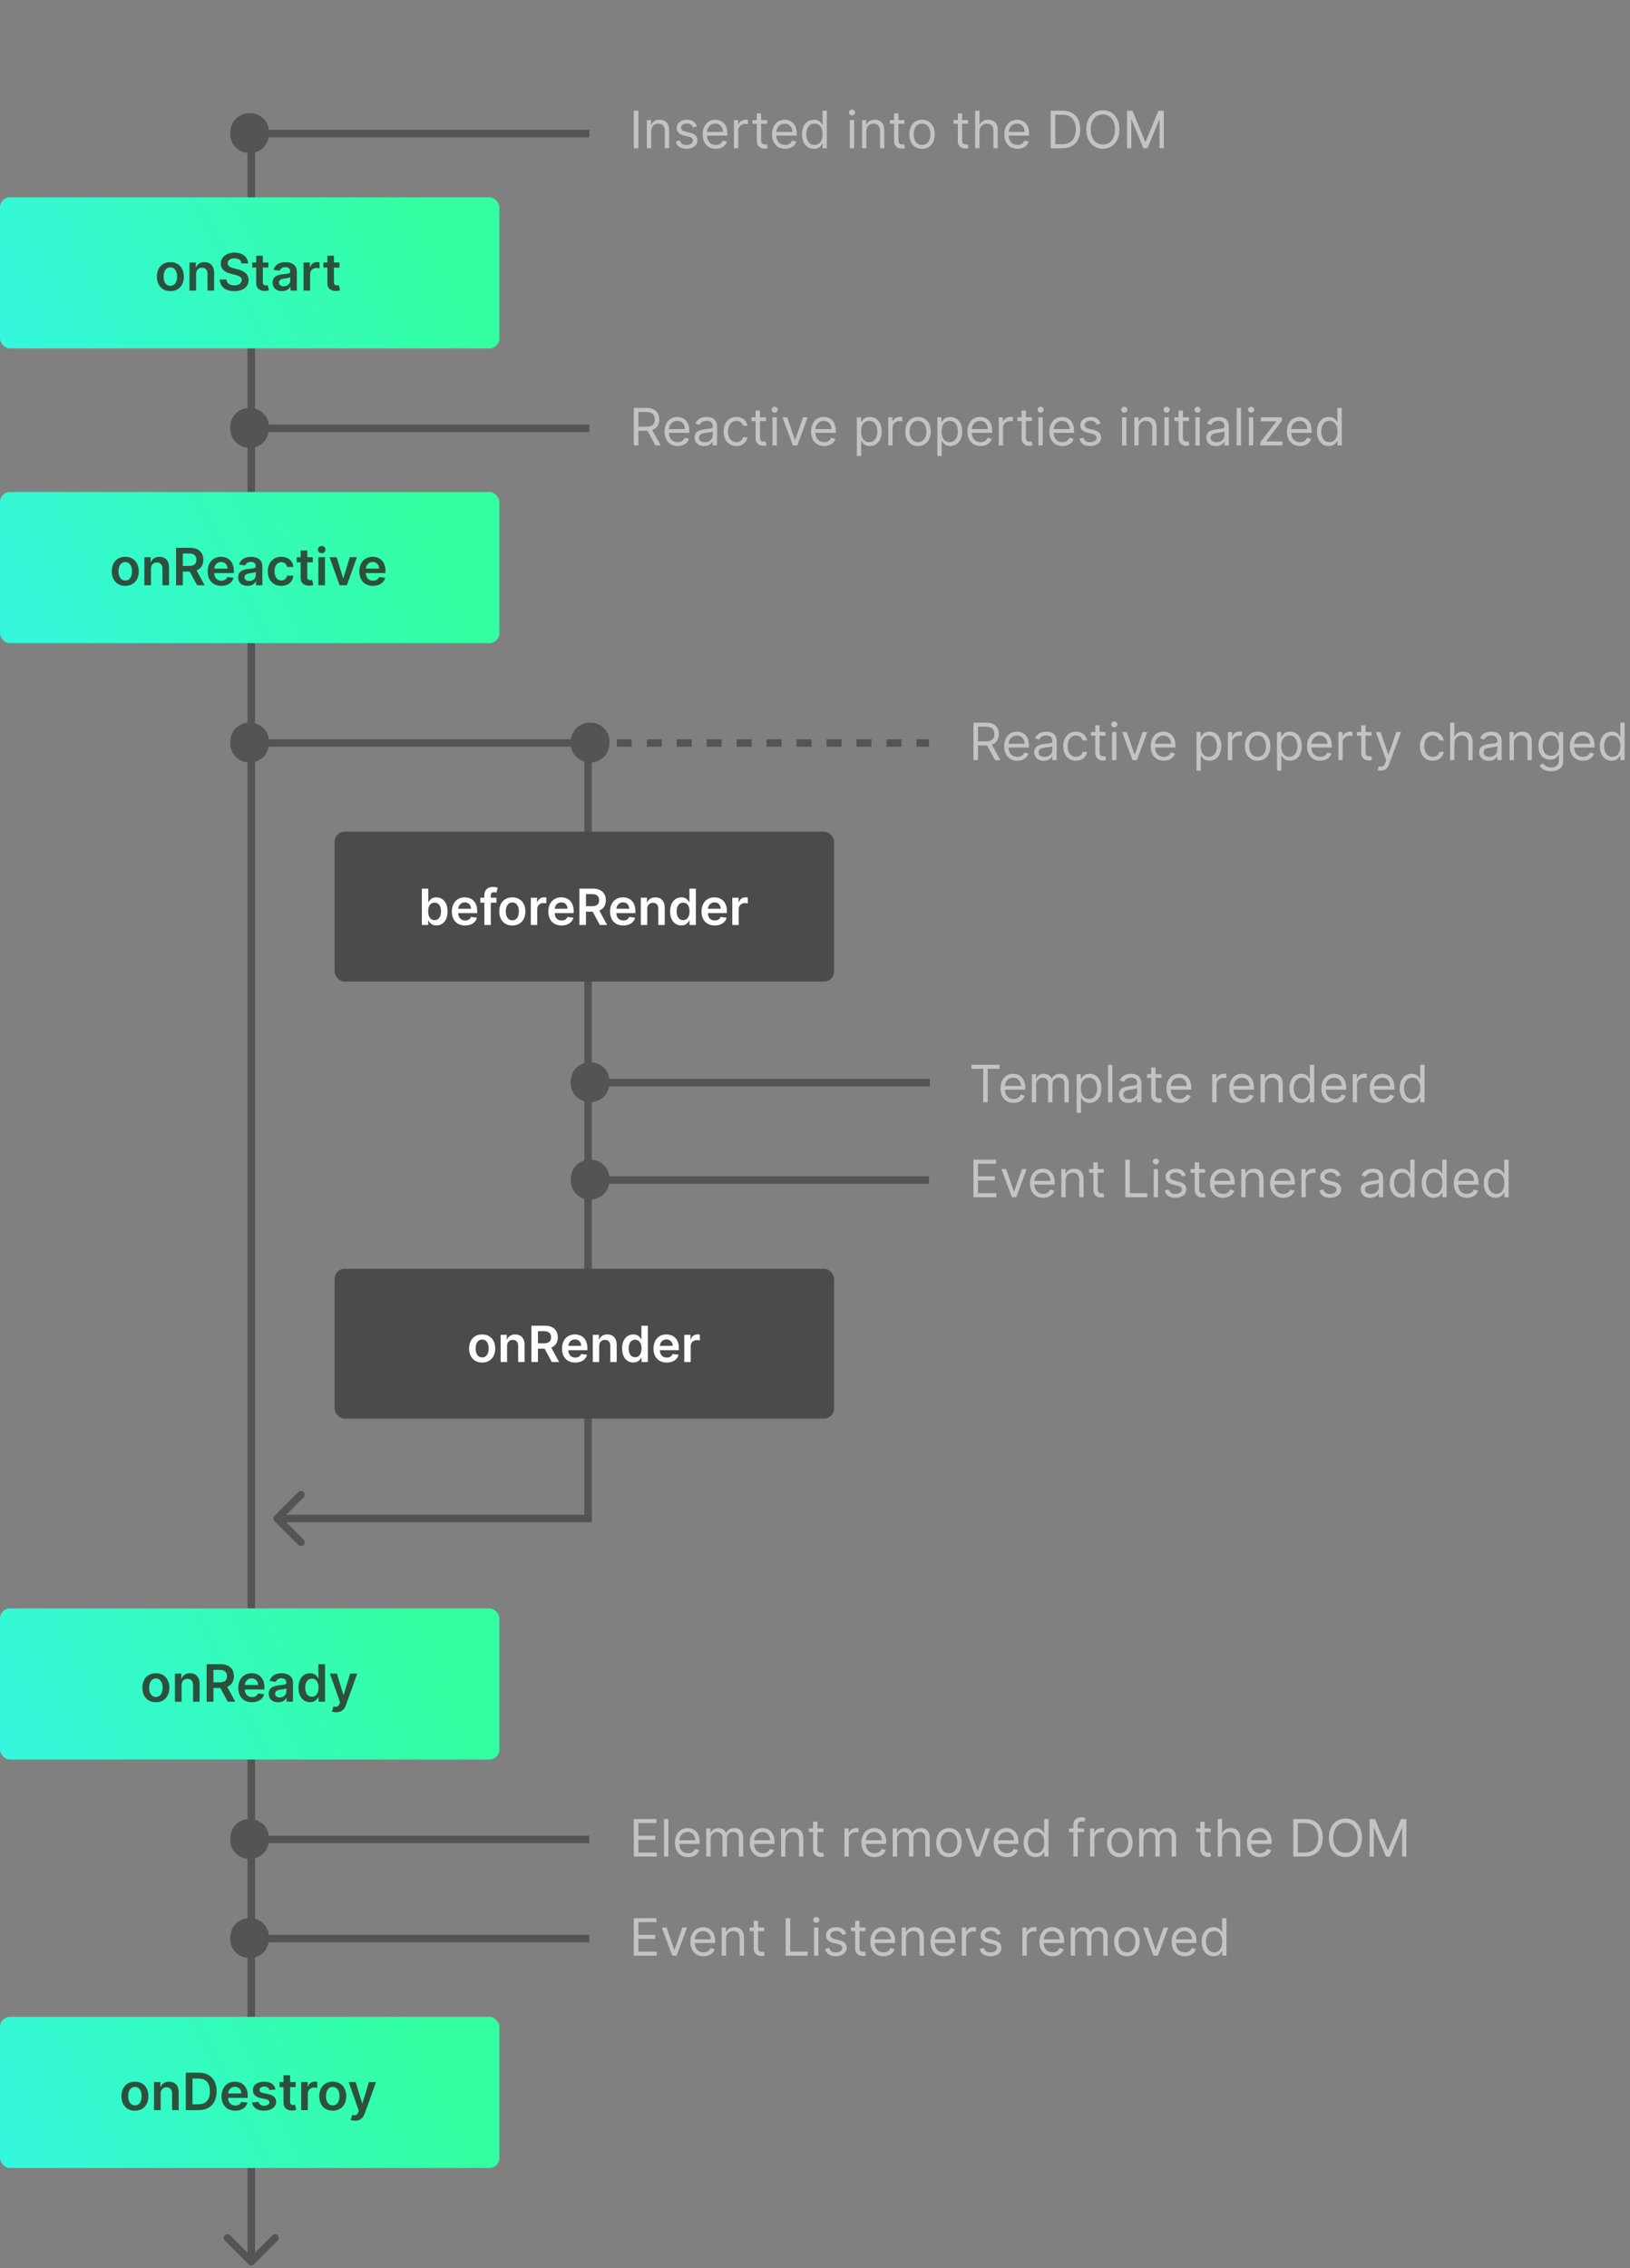 <svg width="506" height="704" viewBox="0 0 506 704" fill="none" xmlns="http://www.w3.org/2000/svg">
<rect x="0" y="0" width="506" height="704" fill="#808080" stroke="none"/>
<line x1="182.558" y1="229.457" x2="182.558" y2="471.318" stroke="#545454" stroke-width="2.326"/>
<path d="M77.178 702.822C77.632 703.276 78.368 703.276 78.822 702.822L86.222 695.422C86.676 694.968 86.676 694.232 86.222 693.778C85.768 693.324 85.032 693.324 84.578 693.778L78 700.356L71.422 693.778C70.968 693.324 70.232 693.324 69.778 693.778C69.324 694.232 69.324 694.968 69.778 695.422L77.178 702.822ZM76.837 40L76.837 702H79.163L79.163 40H76.837Z" fill="#545454"/>
<path d="M85.225 470.496C84.77 470.95 84.77 471.686 85.225 472.14L92.624 479.54C93.079 479.994 93.815 479.994 94.269 479.54C94.723 479.086 94.723 478.35 94.269 477.896L87.691 471.318L94.269 464.74C94.723 464.286 94.723 463.55 94.269 463.096C93.815 462.642 93.079 462.642 92.624 463.096L85.225 470.496ZM183.721 470.155H86.047V472.481H183.721V470.155Z" fill="#545454"/>
<rect y="61.24" width="155.039" height="46.907" rx="3.101" fill="url(#paint0_linear_143_57)"/>
<path d="M52.883 90.364C55.44 90.364 57.065 88.563 57.065 85.864C57.065 83.16 55.44 81.353 52.883 81.353C50.326 81.353 48.701 83.16 48.701 85.864C48.701 88.563 50.326 90.364 52.883 90.364ZM52.895 88.716C51.48 88.716 50.787 87.455 50.787 85.859C50.787 84.262 51.48 82.984 52.895 82.984C54.287 82.984 54.98 84.262 54.98 85.859C54.98 87.455 54.287 88.716 52.895 88.716ZM60.867 85.08C60.867 83.819 61.629 83.091 62.714 83.091C63.777 83.091 64.413 83.79 64.413 84.955V90.194H66.47V84.637C66.475 82.546 65.282 81.353 63.481 81.353C62.174 81.353 61.277 81.978 60.879 82.95H60.777V81.466H58.811V90.194H60.867V85.08ZM74.975 81.756H77.004C76.964 79.79 75.288 78.398 72.811 78.398C70.368 78.398 68.532 79.773 68.538 81.83C68.538 83.501 69.725 84.461 71.64 84.955L72.964 85.296C74.22 85.614 75.049 86.006 75.055 86.91C75.049 87.904 74.106 88.569 72.731 88.569C71.413 88.569 70.39 87.978 70.305 86.756H68.231C68.316 89.069 70.038 90.37 72.748 90.37C75.538 90.37 77.157 88.978 77.163 86.927C77.157 84.91 75.493 83.989 73.743 83.575L72.652 83.302C71.697 83.075 70.663 82.671 70.674 81.7C70.68 80.825 71.464 80.182 72.782 80.182C74.038 80.182 74.868 80.768 74.975 81.756ZM83.309 81.466H81.588V79.376H79.531V81.466H78.292V83.057H79.531V87.91C79.519 89.552 80.713 90.359 82.258 90.313C82.843 90.296 83.247 90.182 83.468 90.109L83.122 88.501C83.008 88.529 82.775 88.58 82.519 88.58C82.002 88.58 81.588 88.398 81.588 87.569V83.057H83.309V81.466ZM87.541 90.37C88.91 90.37 89.728 89.728 90.103 88.995H90.171V90.194H92.149V84.353C92.149 82.046 90.268 81.353 88.603 81.353C86.768 81.353 85.359 82.171 84.904 83.762L86.825 84.035C87.029 83.438 87.609 82.927 88.615 82.927C89.569 82.927 90.092 83.415 90.092 84.273V84.307C90.092 84.898 89.473 84.927 87.933 85.091C86.24 85.273 84.62 85.779 84.62 87.745C84.62 89.461 85.876 90.37 87.541 90.37ZM88.075 88.859C87.217 88.859 86.603 88.466 86.603 87.711C86.603 86.921 87.291 86.591 88.211 86.461C88.751 86.387 89.831 86.251 90.098 86.035V87.063C90.098 88.035 89.314 88.859 88.075 88.859ZM94.217 90.194H96.274V85.063C96.274 83.955 97.109 83.171 98.24 83.171C98.586 83.171 99.018 83.234 99.194 83.29V81.398C99.007 81.364 98.683 81.341 98.456 81.341C97.456 81.341 96.62 81.91 96.302 82.921H96.211V81.466H94.217V90.194ZM105.387 81.466H103.666V79.376H101.609V81.466H100.37V83.057H101.609V87.91C101.598 89.552 102.791 90.359 104.336 90.313C104.922 90.296 105.325 90.182 105.547 90.109L105.2 88.501C105.086 88.529 104.853 88.58 104.598 88.58C104.081 88.58 103.666 88.398 103.666 87.569V83.057H105.387V81.466Z" fill="#2D503C"/>
<rect y="152.713" width="155.039" height="46.907" rx="3.101" fill="url(#paint1_linear_143_57)"/>
<path d="M38.883 181.837C41.44 181.837 43.065 180.036 43.065 177.337C43.065 174.633 41.44 172.826 38.883 172.826C36.326 172.826 34.701 174.633 34.701 177.337C34.701 180.036 36.326 181.837 38.883 181.837ZM38.895 180.189C37.48 180.189 36.787 178.928 36.787 177.331C36.787 175.735 37.48 174.456 38.895 174.456C40.287 174.456 40.98 175.735 40.98 177.331C40.98 178.928 40.287 180.189 38.895 180.189ZM46.867 176.553C46.867 175.292 47.629 174.564 48.714 174.564C49.777 174.564 50.413 175.263 50.413 176.428V181.667H52.47V176.11C52.475 174.019 51.282 172.826 49.481 172.826C48.174 172.826 47.277 173.451 46.879 174.422H46.777V172.939H44.811V181.667H46.867V176.553ZM54.652 181.667H56.76V177.405H58.907L61.191 181.667H63.544L61.027 177.053C62.396 176.502 63.117 175.331 63.117 173.752C63.117 171.53 61.686 170.03 59.015 170.03H54.652V181.667ZM56.76 175.655V171.792H58.691C60.265 171.792 60.97 172.513 60.97 173.752C60.97 174.991 60.265 175.655 58.703 175.655H56.76ZM68.706 181.837C70.74 181.837 72.137 180.843 72.501 179.326L70.581 179.11C70.302 179.849 69.62 180.235 68.734 180.235C67.404 180.235 66.524 179.36 66.507 177.866H72.586V177.235C72.586 174.172 70.745 172.826 68.598 172.826C66.098 172.826 64.467 174.661 64.467 177.354C64.467 180.093 66.075 181.837 68.706 181.837ZM66.512 176.479C66.575 175.366 67.399 174.428 68.626 174.428C69.808 174.428 70.603 175.292 70.615 176.479H66.512ZM76.838 181.843C78.207 181.843 79.025 181.201 79.4 180.468H79.468V181.667H81.446V175.826C81.446 173.519 79.565 172.826 77.9 172.826C76.065 172.826 74.656 173.644 74.201 175.235L76.122 175.508C76.326 174.911 76.906 174.4 77.912 174.4C78.866 174.4 79.389 174.888 79.389 175.746V175.78C79.389 176.371 78.769 176.4 77.23 176.564C75.537 176.746 73.917 177.252 73.917 179.218C73.917 180.934 75.173 181.843 76.838 181.843ZM77.372 180.331C76.514 180.331 75.9 179.939 75.9 179.184C75.9 178.394 76.588 178.064 77.508 177.934C78.048 177.86 79.127 177.724 79.394 177.508V178.536C79.394 179.508 78.61 180.331 77.372 180.331ZM87.321 181.837C89.514 181.837 90.912 180.536 91.059 178.684H89.093C88.917 179.621 88.241 180.161 87.338 180.161C86.054 180.161 85.224 179.087 85.224 177.303C85.224 175.542 86.071 174.485 87.338 174.485C88.326 174.485 88.934 175.121 89.093 175.962H91.059C90.917 174.07 89.44 172.826 87.309 172.826C84.752 172.826 83.139 174.672 83.139 177.337C83.139 179.979 84.713 181.837 87.321 181.837ZM97.106 172.939H95.385V170.849H93.328V172.939H92.089V174.53H93.328V179.383C93.316 181.025 94.51 181.831 96.055 181.786C96.64 181.769 97.044 181.655 97.265 181.581L96.919 179.974C96.805 180.002 96.572 180.053 96.316 180.053C95.799 180.053 95.385 179.871 95.385 179.042V174.53H97.106V172.939ZM98.826 181.667H100.883V172.939H98.826V181.667ZM99.86 171.701C100.514 171.701 101.048 171.201 101.048 170.587C101.048 169.968 100.514 169.468 99.86 169.468C99.201 169.468 98.667 169.968 98.667 170.587C98.667 171.201 99.201 171.701 99.86 171.701ZM110.794 172.939H108.606L106.595 179.422H106.504L104.498 172.939H102.305L105.413 181.667H107.686L110.794 172.939ZM115.784 181.837C117.818 181.837 119.216 180.843 119.579 179.326L117.659 179.11C117.38 179.849 116.699 180.235 115.812 180.235C114.483 180.235 113.602 179.36 113.585 177.866H119.664V177.235C119.664 174.172 117.824 172.826 115.676 172.826C113.176 172.826 111.545 174.661 111.545 177.354C111.545 180.093 113.153 181.837 115.784 181.837ZM113.591 176.479C113.653 175.366 114.477 174.428 115.704 174.428C116.886 174.428 117.681 175.292 117.693 176.479H113.591Z" fill="#2D503C"/>
<rect x="103.876" y="258.14" width="155.039" height="46.512" rx="3.101" fill="#4B4B4B"/>
<path d="M130.957 287.093H132.917V285.761H133.032C133.346 286.377 134.001 287.242 135.455 287.242C137.448 287.242 138.94 285.662 138.94 282.876C138.94 280.057 137.404 278.526 135.449 278.526C133.957 278.526 133.335 279.424 133.032 280.035H132.95V275.817H130.957V287.093ZM132.911 282.865C132.911 281.224 133.616 280.161 134.899 280.161C136.226 280.161 136.908 281.29 136.908 282.865C136.908 284.45 136.215 285.606 134.899 285.606C133.627 285.606 132.911 284.505 132.911 282.865ZM144.378 287.258C146.349 287.258 147.704 286.295 148.056 284.825L146.195 284.615C145.925 285.331 145.265 285.706 144.406 285.706C143.117 285.706 142.264 284.858 142.248 283.41H148.139V282.799C148.139 279.831 146.355 278.526 144.274 278.526C141.851 278.526 140.271 280.305 140.271 282.914C140.271 285.568 141.829 287.258 144.378 287.258ZM142.253 282.066C142.314 280.987 143.112 280.079 144.301 280.079C145.446 280.079 146.217 280.916 146.228 282.066H142.253ZM154.108 278.636H152.352V277.97C152.352 277.309 152.627 276.941 153.37 276.941C153.684 276.941 153.948 277.012 154.114 277.062L154.515 275.52C154.257 275.432 153.69 275.289 153.001 275.289C151.531 275.289 150.359 276.131 150.359 277.838V278.636H149.109V280.178H150.359V287.093H152.352V280.178H154.108V278.636ZM159.04 287.258C161.517 287.258 163.092 285.513 163.092 282.898C163.092 280.277 161.517 278.526 159.04 278.526C156.562 278.526 154.988 280.277 154.988 282.898C154.988 285.513 156.562 287.258 159.04 287.258ZM159.051 285.662C157.68 285.662 157.008 284.439 157.008 282.892C157.008 281.345 157.68 280.106 159.051 280.106C160.4 280.106 161.071 281.345 161.071 282.892C161.071 284.439 160.4 285.662 159.051 285.662ZM164.784 287.093H166.777V282.121C166.777 281.048 167.586 280.288 168.682 280.288C169.017 280.288 169.436 280.349 169.606 280.404V278.57C169.425 278.537 169.111 278.515 168.891 278.515C167.922 278.515 167.112 279.066 166.804 280.046H166.716V278.636H164.784V287.093ZM174.326 287.258C176.297 287.258 177.652 286.295 178.004 284.825L176.143 284.615C175.873 285.331 175.213 285.706 174.354 285.706C173.065 285.706 172.212 284.858 172.195 283.41H178.087V282.799C178.087 279.831 176.303 278.526 174.222 278.526C171.799 278.526 170.219 280.305 170.219 282.914C170.219 285.568 171.777 287.258 174.326 287.258ZM172.201 282.066C172.262 280.987 173.06 280.079 174.249 280.079C175.394 280.079 176.165 280.916 176.176 282.066H172.201ZM179.861 287.093H181.903V282.964H183.984L186.198 287.093H188.477L186.038 282.622C187.365 282.088 188.064 280.954 188.064 279.424C188.064 277.271 186.677 275.817 184.089 275.817H179.861V287.093ZM181.903 281.268V277.524H183.775C185.3 277.524 185.983 278.223 185.983 279.424C185.983 280.624 185.3 281.268 183.786 281.268H181.903ZM193.479 287.258C195.45 287.258 196.804 286.295 197.157 284.825L195.296 284.615C195.026 285.331 194.365 285.706 193.506 285.706C192.218 285.706 191.365 284.858 191.348 283.41H197.239V282.799C197.239 279.831 195.455 278.526 193.374 278.526C190.952 278.526 189.372 280.305 189.372 282.914C189.372 285.568 190.93 287.258 193.479 287.258ZM191.354 282.066C191.414 280.987 192.213 280.079 193.402 280.079C194.547 280.079 195.318 280.916 195.329 282.066H191.354ZM200.918 282.138C200.918 280.916 201.656 280.211 202.708 280.211C203.737 280.211 204.354 280.888 204.354 282.017V287.093H206.347V281.709C206.352 279.682 205.196 278.526 203.451 278.526C202.185 278.526 201.315 279.132 200.929 280.073H200.83V278.636H198.925V287.093H200.918V282.138ZM211.511 287.242C212.965 287.242 213.62 286.377 213.934 285.761H214.055V287.093H216.015V275.817H214.016V280.035H213.934C213.631 279.424 213.009 278.526 211.517 278.526C209.562 278.526 208.026 280.057 208.026 282.876C208.026 285.662 209.518 287.242 211.511 287.242ZM212.067 285.606C210.751 285.606 210.058 284.45 210.058 282.865C210.058 281.29 210.74 280.161 212.067 280.161C213.35 280.161 214.055 281.224 214.055 282.865C214.055 284.505 213.339 285.606 212.067 285.606ZM221.882 287.258C223.854 287.258 225.208 286.295 225.56 284.825L223.699 284.615C223.43 285.331 222.769 285.706 221.91 285.706C220.622 285.706 219.768 284.858 219.752 283.41H225.643V282.799C225.643 279.831 223.859 278.526 221.778 278.526C219.355 278.526 217.775 280.305 217.775 282.914C217.775 285.568 219.333 287.258 221.882 287.258ZM219.757 282.066C219.818 280.987 220.616 280.079 221.805 280.079C222.951 280.079 223.721 280.916 223.732 282.066H219.757ZM227.329 287.093H229.322V282.121C229.322 281.048 230.131 280.288 231.227 280.288C231.563 280.288 231.981 280.349 232.152 280.404V278.57C231.97 278.537 231.656 278.515 231.436 278.515C230.467 278.515 229.658 279.066 229.35 280.046H229.261V278.636H227.329V287.093Z" fill="white"/>
<rect x="103.876" y="393.798" width="155.039" height="46.512" rx="3.101" fill="#4B4B4B"/>
<path d="M149.674 422.917C152.152 422.917 153.726 421.172 153.726 418.557C153.726 415.936 152.152 414.185 149.674 414.185C147.197 414.185 145.622 415.936 145.622 418.557C145.622 421.172 147.197 422.917 149.674 422.917ZM149.685 421.32C148.314 421.32 147.643 420.098 147.643 418.551C147.643 417.004 148.314 415.765 149.685 415.765C151.034 415.765 151.706 417.004 151.706 418.551C151.706 420.098 151.034 421.32 149.685 421.32ZM157.411 417.797C157.411 416.575 158.149 415.87 159.2 415.87C160.23 415.87 160.847 416.547 160.847 417.676V422.752H162.84V417.367C162.845 415.341 161.689 414.185 159.944 414.185C158.677 414.185 157.807 414.791 157.422 415.732H157.323V414.295H155.418V422.752H157.411V417.797ZM164.954 422.752H166.996V418.623H169.077L171.291 422.752H173.57L171.131 418.281C172.458 417.747 173.157 416.613 173.157 415.083C173.157 412.93 171.77 411.476 169.182 411.476H164.954V422.752ZM166.996 416.927V413.183H168.868C170.393 413.183 171.076 413.882 171.076 415.083C171.076 416.283 170.393 416.927 168.879 416.927H166.996ZM178.572 422.917C180.543 422.917 181.897 421.954 182.25 420.484L180.389 420.274C180.119 420.99 179.458 421.365 178.599 421.365C177.311 421.365 176.458 420.517 176.441 419.069H182.332V418.458C182.332 415.49 180.548 414.185 178.467 414.185C176.045 414.185 174.465 415.964 174.465 418.573C174.465 421.227 176.023 422.917 178.572 422.917ZM176.447 417.725C176.507 416.646 177.306 415.738 178.495 415.738C179.64 415.738 180.411 416.575 180.422 417.725H176.447ZM186.011 417.797C186.011 416.575 186.749 415.87 187.801 415.87C188.83 415.87 189.447 416.547 189.447 417.676V422.752H191.44V417.367C191.446 415.341 190.289 414.185 188.544 414.185C187.278 414.185 186.408 414.791 186.022 415.732H185.923V414.295H184.018V422.752H186.011V417.797ZM196.604 422.901C198.058 422.901 198.713 422.036 199.027 421.42H199.148V422.752H201.108V411.476H199.109V415.694H199.027C198.724 415.083 198.102 414.185 196.61 414.185C194.655 414.185 193.119 415.716 193.119 418.535C193.119 421.32 194.611 422.901 196.604 422.901ZM197.16 421.265C195.845 421.265 195.151 420.109 195.151 418.524C195.151 416.949 195.834 415.82 197.16 415.82C198.443 415.82 199.148 416.883 199.148 418.524C199.148 420.164 198.432 421.265 197.16 421.265ZM206.976 422.917C208.947 422.917 210.301 421.954 210.653 420.484L208.792 420.274C208.523 420.99 207.862 421.365 207.003 421.365C205.715 421.365 204.861 420.517 204.845 419.069H210.736V418.458C210.736 415.49 208.952 414.185 206.871 414.185C204.448 414.185 202.868 415.964 202.868 418.573C202.868 421.227 204.426 422.917 206.976 422.917ZM204.85 417.725C204.911 416.646 205.709 415.738 206.898 415.738C208.044 415.738 208.814 416.575 208.825 417.725H204.85ZM212.422 422.752H214.415V417.78C214.415 416.707 215.224 415.947 216.32 415.947C216.656 415.947 217.074 416.008 217.245 416.063V414.229C217.063 414.196 216.749 414.174 216.529 414.174C215.56 414.174 214.751 414.725 214.443 415.705H214.354V414.295H212.422V422.752Z" fill="white"/>
<rect y="499.225" width="155.039" height="46.907" rx="3.101" fill="url(#paint2_linear_143_57)"/>
<path d="M48.383 528.349C50.94 528.349 52.565 526.548 52.565 523.849C52.565 521.144 50.94 519.337 48.383 519.337C45.826 519.337 44.201 521.144 44.201 523.849C44.201 526.548 45.826 528.349 48.383 528.349ZM48.395 526.701C46.98 526.701 46.287 525.44 46.287 523.843C46.287 522.247 46.98 520.968 48.395 520.968C49.787 520.968 50.48 522.247 50.48 523.843C50.48 525.44 49.787 526.701 48.395 526.701ZM56.367 523.065C56.367 521.803 57.129 521.076 58.214 521.076C59.277 521.076 59.913 521.775 59.913 522.94V528.178H61.97V522.622C61.975 520.531 60.782 519.337 58.981 519.337C57.674 519.337 56.777 519.962 56.379 520.934H56.277V519.451H54.311V528.178H56.367V523.065ZM64.152 528.178H66.26V523.917H68.407L70.691 528.178H73.044L70.527 523.565C71.896 523.014 72.618 521.843 72.618 520.264C72.618 518.042 71.186 516.542 68.515 516.542H64.152V528.178ZM66.26 522.167V518.303H68.191C69.765 518.303 70.47 519.025 70.47 520.264C70.47 521.502 69.765 522.167 68.203 522.167H66.26ZM78.206 528.349C80.24 528.349 81.637 527.354 82.001 525.837L80.081 525.622C79.802 526.36 79.12 526.747 78.234 526.747C76.904 526.747 76.024 525.872 76.007 524.377H82.086V523.747C82.086 520.684 80.245 519.337 78.098 519.337C75.598 519.337 73.967 521.173 73.967 523.866C73.967 526.604 75.575 528.349 78.206 528.349ZM76.012 522.991C76.075 521.877 76.899 520.94 78.126 520.94C79.308 520.94 80.103 521.803 80.115 522.991H76.012ZM86.338 528.354C87.707 528.354 88.525 527.712 88.9 526.979H88.968V528.178H90.946V522.337C90.946 520.031 89.065 519.337 87.4 519.337C85.565 519.337 84.156 520.156 83.701 521.747L85.622 522.019C85.826 521.423 86.406 520.911 87.412 520.911C88.366 520.911 88.889 521.4 88.889 522.258V522.292C88.889 522.883 88.269 522.911 86.73 523.076C85.037 523.258 83.417 523.764 83.417 525.729C83.417 527.445 84.673 528.354 86.338 528.354ZM86.872 526.843C86.014 526.843 85.4 526.451 85.4 525.695C85.4 524.906 86.088 524.576 87.008 524.445C87.548 524.372 88.627 524.235 88.894 524.019V525.048C88.894 526.019 88.11 526.843 86.872 526.843ZM96.252 528.332C97.752 528.332 98.429 527.44 98.752 526.803H98.877V528.178H100.9V516.542H98.838V520.894H98.752C98.44 520.264 97.798 519.337 96.258 519.337C94.241 519.337 92.656 520.917 92.656 523.826C92.656 526.701 94.196 528.332 96.252 528.332ZM96.826 526.644C95.468 526.644 94.752 525.451 94.752 523.815C94.752 522.19 95.457 521.025 96.826 521.025C98.15 521.025 98.877 522.122 98.877 523.815C98.877 525.508 98.139 526.644 96.826 526.644ZM104.37 531.451C105.973 531.451 106.899 530.627 107.393 529.235L110.899 519.462L108.7 519.451L106.683 526.042H106.592L104.581 519.451H102.399L105.564 528.36L105.387 528.832C105.007 529.826 104.404 529.894 103.507 529.633L103.029 531.235C103.308 531.349 103.808 531.451 104.37 531.451Z" fill="#2D503C"/>
<rect y="626" width="155.039" height="46.907" rx="3.101" fill="url(#paint3_linear_143_57)"/>
<path d="M41.883 655.124C44.44 655.124 46.065 653.323 46.065 650.624C46.065 647.919 44.44 646.113 41.883 646.113C39.326 646.113 37.701 647.919 37.701 650.624C37.701 653.323 39.326 655.124 41.883 655.124ZM41.895 653.476C40.48 653.476 39.787 652.215 39.787 650.618C39.787 649.022 40.48 647.743 41.895 647.743C43.287 647.743 43.98 649.022 43.98 650.618C43.98 652.215 43.287 653.476 41.895 653.476ZM49.867 649.84C49.867 648.578 50.629 647.851 51.714 647.851C52.777 647.851 53.413 648.55 53.413 649.715V654.953H55.47V649.397C55.475 647.306 54.282 646.113 52.481 646.113C51.174 646.113 50.277 646.738 49.879 647.709H49.777V646.226H47.811V654.953H49.867V649.84ZM61.595 654.953C65.14 654.953 67.243 652.76 67.243 649.124C67.243 645.499 65.14 643.317 61.674 643.317H57.652V654.953H61.595ZM59.76 653.13V645.141H61.555C63.919 645.141 65.152 646.459 65.152 649.124C65.152 651.8 63.919 653.13 61.492 653.13H59.76ZM73.018 655.124C75.052 655.124 76.45 654.13 76.814 652.613L74.893 652.397C74.615 653.135 73.933 653.522 73.046 653.522C71.717 653.522 70.836 652.647 70.819 651.152H76.899V650.522C76.899 647.459 75.058 646.113 72.91 646.113C70.41 646.113 68.779 647.948 68.779 650.641C68.779 653.38 70.387 655.124 73.018 655.124ZM70.825 649.766C70.887 648.652 71.711 647.715 72.939 647.715C74.12 647.715 74.916 648.578 74.927 649.766H70.825ZM85.537 648.533C85.252 647.056 84.071 646.113 82.025 646.113C79.923 646.113 78.491 647.147 78.497 648.76C78.491 650.033 79.275 650.874 80.951 651.221L82.44 651.533C83.241 651.709 83.616 652.033 83.616 652.527C83.616 653.124 82.968 653.573 81.991 653.573C81.048 653.573 80.434 653.164 80.258 652.38L78.252 652.573C78.508 654.175 79.855 655.124 81.997 655.124C84.179 655.124 85.718 653.993 85.724 652.34C85.718 651.096 84.917 650.334 83.269 649.976L81.781 649.658C80.894 649.459 80.542 649.152 80.548 648.647C80.542 648.056 81.196 647.647 82.054 647.647C83.002 647.647 83.502 648.164 83.662 648.738L85.537 648.533ZM91.778 646.226H90.056V644.135H88V646.226H86.761V647.817H88V652.669C87.988 654.311 89.181 655.118 90.727 655.073C91.312 655.056 91.716 654.942 91.937 654.868L91.591 653.26C91.477 653.289 91.244 653.34 90.988 653.34C90.471 653.34 90.056 653.158 90.056 652.328V647.817H91.778V646.226ZM93.498 654.953H95.555V649.823C95.555 648.715 96.39 647.931 97.521 647.931C97.868 647.931 98.299 647.993 98.475 648.05V646.158C98.288 646.124 97.964 646.101 97.737 646.101C96.737 646.101 95.902 646.669 95.584 647.681H95.493V646.226H93.498V654.953ZM103.289 655.124C105.846 655.124 107.471 653.323 107.471 650.624C107.471 647.919 105.846 646.113 103.289 646.113C100.733 646.113 99.108 647.919 99.108 650.624C99.108 653.323 100.733 655.124 103.289 655.124ZM103.301 653.476C101.886 653.476 101.193 652.215 101.193 650.618C101.193 649.022 101.886 647.743 103.301 647.743C104.693 647.743 105.386 649.022 105.386 650.618C105.386 652.215 104.693 653.476 103.301 653.476ZM110.199 658.226C111.801 658.226 112.727 657.402 113.221 656.01L116.727 646.238L114.528 646.226L112.511 652.817H112.42L110.409 646.226H108.227L111.392 655.135L111.216 655.607C110.835 656.601 110.233 656.669 109.335 656.408L108.858 658.01C109.136 658.124 109.636 658.226 110.199 658.226Z" fill="#2D503C"/>
<path d="M198.167 34.371H196.758V46.008H198.167V34.371ZM202.151 40.758C202.151 39.235 203.094 38.371 204.378 38.371C205.623 38.371 206.378 39.184 206.378 40.553V46.008H207.719V40.462C207.719 38.235 206.532 37.167 204.765 37.167C203.447 37.167 202.628 37.758 202.219 38.644H202.106V37.281H200.81V46.008H202.151V40.758ZM216.351 39.235C215.931 37.996 214.988 37.167 213.261 37.167C211.42 37.167 210.056 38.212 210.056 39.69C210.056 40.894 210.772 41.701 212.374 42.076L213.829 42.417C214.709 42.621 215.124 43.042 215.124 43.644C215.124 44.394 214.329 45.008 213.079 45.008C211.982 45.008 211.295 44.536 211.056 43.599L209.783 43.917C210.096 45.4 211.317 46.19 213.101 46.19C215.13 46.19 216.511 45.082 216.511 43.576C216.511 42.36 215.749 41.593 214.192 41.212L212.897 40.894C211.863 40.638 211.397 40.292 211.397 39.621C211.397 38.871 212.192 38.326 213.261 38.326C214.431 38.326 214.914 38.974 215.147 39.576L216.351 39.235ZM222.188 46.19C223.961 46.19 225.256 45.303 225.665 43.985L224.37 43.621C224.029 44.531 223.239 44.985 222.188 44.985C220.614 44.985 219.529 43.968 219.467 42.099H225.802V41.531C225.802 38.281 223.87 37.167 222.052 37.167C219.688 37.167 218.12 39.031 218.12 41.712C218.12 44.394 219.665 46.19 222.188 46.19ZM219.467 40.94C219.557 39.582 220.518 38.371 222.052 38.371C223.506 38.371 224.438 39.462 224.438 40.94H219.467ZM227.842 46.008H229.182V40.485C229.182 39.303 230.114 38.44 231.387 38.44C231.745 38.44 232.114 38.508 232.205 38.531V37.167C232.052 37.156 231.699 37.144 231.501 37.144C230.455 37.144 229.546 37.735 229.228 38.599H229.137V37.281H227.842V46.008ZM238.137 37.281H236.273V35.19H234.932V37.281H233.614V38.417H234.932V43.871C234.932 45.394 236.16 46.121 237.296 46.121C237.796 46.121 238.114 46.031 238.296 45.962L238.023 44.758C237.91 44.781 237.728 44.826 237.432 44.826C236.842 44.826 236.273 44.644 236.273 43.508V38.417H238.137V37.281ZM243.719 46.19C245.492 46.19 246.788 45.303 247.197 43.985L245.901 43.621C245.56 44.531 244.771 44.985 243.719 44.985C242.146 44.985 241.06 43.968 240.998 42.099H247.333V41.531C247.333 38.281 245.401 37.167 243.583 37.167C241.219 37.167 239.651 39.031 239.651 41.712C239.651 44.394 241.197 46.19 243.719 46.19ZM240.998 40.94C241.089 39.582 242.049 38.371 243.583 38.371C245.038 38.371 245.969 39.462 245.969 40.94H240.998ZM252.668 46.19C254.35 46.19 254.918 45.144 255.214 44.667H255.373V46.008H256.668V34.371H255.327V38.667H255.214C254.918 38.212 254.396 37.167 252.691 37.167C250.486 37.167 248.964 38.917 248.964 41.667C248.964 44.44 250.486 46.19 252.668 46.19ZM252.85 44.985C251.168 44.985 250.305 43.508 250.305 41.644C250.305 39.803 251.146 38.371 252.85 38.371C254.486 38.371 255.35 39.69 255.35 41.644C255.35 43.621 254.464 44.985 252.85 44.985ZM263.81 46.008H265.151V37.281H263.81V46.008ZM264.492 35.826C265.015 35.826 265.447 35.417 265.447 34.917C265.447 34.417 265.015 34.008 264.492 34.008C263.969 34.008 263.538 34.417 263.538 34.917C263.538 35.417 263.969 35.826 264.492 35.826ZM268.948 40.758C268.948 39.235 269.891 38.371 271.175 38.371C272.42 38.371 273.175 39.184 273.175 40.553V46.008H274.516V40.462C274.516 38.235 273.329 37.167 271.562 37.167C270.244 37.167 269.425 37.758 269.016 38.644H268.903V37.281H267.607V46.008H268.948V40.758ZM280.762 37.281H278.898V35.19H277.557V37.281H276.239V38.417H277.557V43.871C277.557 45.394 278.785 46.121 279.921 46.121C280.421 46.121 280.739 46.031 280.921 45.962L280.648 44.758C280.535 44.781 280.353 44.826 280.057 44.826C279.467 44.826 278.898 44.644 278.898 43.508V38.417H280.762V37.281ZM286.231 46.19C288.594 46.19 290.185 44.394 290.185 41.69C290.185 38.962 288.594 37.167 286.231 37.167C283.867 37.167 282.276 38.962 282.276 41.69C282.276 44.394 283.867 46.19 286.231 46.19ZM286.231 44.985C284.435 44.985 283.617 43.44 283.617 41.69C283.617 39.94 284.435 38.371 286.231 38.371C288.026 38.371 288.844 39.94 288.844 41.69C288.844 43.44 288.026 44.985 286.231 44.985ZM300.528 37.281H298.664V35.19H297.323V37.281H296.005V38.417H297.323V43.871C297.323 45.394 298.55 46.121 299.687 46.121C300.187 46.121 300.505 46.031 300.687 45.962L300.414 44.758C300.3 44.781 300.119 44.826 299.823 44.826C299.232 44.826 298.664 44.644 298.664 43.508V38.417H300.528V37.281ZM304.073 40.758C304.073 39.235 305.045 38.371 306.369 38.371C307.63 38.371 308.391 39.167 308.391 40.553V46.008H309.732V40.462C309.732 38.218 308.539 37.167 306.755 37.167C305.38 37.167 304.596 37.741 304.187 38.644H304.073V34.371H302.732V46.008H304.073V40.758ZM315.844 46.19C317.617 46.19 318.913 45.303 319.322 43.985L318.026 43.621C317.685 44.531 316.896 44.985 315.844 44.985C314.271 44.985 313.185 43.968 313.123 42.099H319.458V41.531C319.458 38.281 317.526 37.167 315.708 37.167C313.344 37.167 311.776 39.031 311.776 41.712C311.776 44.394 313.322 46.19 315.844 46.19ZM313.123 40.94C313.214 39.582 314.174 38.371 315.708 38.371C317.163 38.371 318.094 39.462 318.094 40.94H313.123ZM329.771 46.008C333.316 46.008 335.316 43.803 335.316 40.167C335.316 36.553 333.316 34.371 329.93 34.371H326.18V46.008H329.771ZM327.589 44.758V35.621H329.839C332.566 35.621 333.952 37.349 333.952 40.167C333.952 43.008 332.566 44.758 329.68 44.758H327.589ZM347.498 40.19C347.498 36.508 345.339 34.212 342.361 34.212C339.384 34.212 337.225 36.508 337.225 40.19C337.225 43.871 339.384 46.167 342.361 46.167C345.339 46.167 347.498 43.871 347.498 40.19ZM346.134 40.19C346.134 43.212 344.475 44.849 342.361 44.849C340.248 44.849 338.589 43.212 338.589 40.19C338.589 37.167 340.248 35.531 342.361 35.531C344.475 35.531 346.134 37.167 346.134 40.19ZM349.867 34.371V46.008H351.185V37.167H351.299L354.935 46.008H356.208L359.844 37.167H359.958V46.008H361.276V34.371H359.594L355.64 44.031H355.503L351.549 34.371H349.867Z" fill="#C3C3C3"/>
<path d="M196.758 138.256H198.167V133.71H200.712C200.815 133.71 200.911 133.71 201.008 133.705L203.462 138.256H205.099L202.468 133.449C203.951 132.943 204.644 131.733 204.644 130.188C204.644 128.131 203.417 126.619 200.69 126.619H196.758V138.256ZM198.167 132.438V127.869H200.644C202.53 127.869 203.258 128.79 203.258 130.188C203.258 131.585 202.53 132.438 200.667 132.438H198.167ZM210.376 138.438C212.148 138.438 213.444 137.551 213.853 136.233L212.557 135.869C212.217 136.779 211.427 137.233 210.376 137.233C208.802 137.233 207.717 136.216 207.654 134.347H213.989V133.779C213.989 130.529 212.057 129.415 210.239 129.415C207.876 129.415 206.307 131.279 206.307 133.96C206.307 136.642 207.853 138.438 210.376 138.438ZM207.654 133.188C207.745 131.83 208.705 130.619 210.239 130.619C211.694 130.619 212.626 131.71 212.626 133.188H207.654ZM218.597 138.46C220.12 138.46 220.915 137.642 221.188 137.074H221.256V138.256H222.597V132.506C222.597 129.733 220.484 129.415 219.37 129.415C218.052 129.415 216.552 129.869 215.87 131.46L217.143 131.915C217.438 131.279 218.137 130.597 219.415 130.597C220.648 130.597 221.256 131.25 221.256 132.369V132.415C221.256 133.063 220.597 133.006 219.006 133.21C217.387 133.421 215.62 133.779 215.62 135.779C215.62 137.483 216.938 138.46 218.597 138.46ZM218.802 137.256C217.734 137.256 216.961 136.779 216.961 135.847C216.961 134.824 217.893 134.506 218.938 134.369C219.506 134.301 221.029 134.142 221.256 133.869V135.097C221.256 136.188 220.393 137.256 218.802 137.256ZM228.59 138.438C230.522 138.438 231.795 137.256 232.022 135.71H230.681C230.431 136.665 229.636 137.233 228.59 137.233C226.999 137.233 225.976 135.915 225.976 133.892C225.976 131.915 227.022 130.619 228.59 130.619C229.772 130.619 230.476 131.347 230.681 132.142H232.022C231.795 130.506 230.408 129.415 228.567 129.415C226.204 129.415 224.636 131.279 224.636 133.938C224.636 136.551 226.136 138.438 228.59 138.438ZM237.778 129.529H235.914V127.438H234.573V129.529H233.255V130.665H234.573V136.119C234.573 137.642 235.8 138.369 236.937 138.369C237.437 138.369 237.755 138.279 237.937 138.21L237.664 137.006C237.55 137.029 237.369 137.074 237.073 137.074C236.482 137.074 235.914 136.892 235.914 135.756V130.665H237.778V129.529ZM239.795 138.256H241.136V129.529H239.795V138.256ZM240.476 128.074C240.999 128.074 241.431 127.665 241.431 127.165C241.431 126.665 240.999 126.256 240.476 126.256C239.954 126.256 239.522 126.665 239.522 127.165C239.522 127.665 239.954 128.074 240.476 128.074ZM250.728 129.529H249.273L246.864 136.483H246.773L244.364 129.529H242.91L246.137 138.256H247.501L250.728 129.529ZM255.844 138.438C257.617 138.438 258.913 137.551 259.322 136.233L258.026 135.869C257.685 136.779 256.896 137.233 255.844 137.233C254.271 137.233 253.185 136.216 253.123 134.347H259.458V133.779C259.458 130.529 257.526 129.415 255.708 129.415C253.344 129.415 251.776 131.279 251.776 133.96C251.776 136.642 253.322 138.438 255.844 138.438ZM253.123 133.188C253.214 131.83 254.174 130.619 255.708 130.619C257.163 130.619 258.094 131.71 258.094 133.188H253.123ZM265.998 141.529H267.339V136.915H267.452C267.748 137.392 268.316 138.438 269.998 138.438C272.18 138.438 273.702 136.688 273.702 133.915C273.702 131.165 272.18 129.415 269.975 129.415C268.271 129.415 267.748 130.46 267.452 130.915H267.293V129.529H265.998V141.529ZM267.316 133.892C267.316 131.938 268.18 130.619 269.816 130.619C271.521 130.619 272.361 132.051 272.361 133.892C272.361 135.756 271.498 137.233 269.816 137.233C268.202 137.233 267.316 135.869 267.316 133.892ZM275.748 138.256H277.089V132.733C277.089 131.551 278.021 130.688 279.293 130.688C279.651 130.688 280.021 130.756 280.111 130.779V129.415C279.958 129.404 279.606 129.392 279.407 129.392C278.361 129.392 277.452 129.983 277.134 130.847H277.043V129.529H275.748V138.256ZM284.981 138.438C287.344 138.438 288.935 136.642 288.935 133.938C288.935 131.21 287.344 129.415 284.981 129.415C282.617 129.415 281.026 131.21 281.026 133.938C281.026 136.642 282.617 138.438 284.981 138.438ZM284.981 137.233C283.185 137.233 282.367 135.688 282.367 133.938C282.367 132.188 283.185 130.619 284.981 130.619C286.776 130.619 287.594 132.188 287.594 133.938C287.594 135.688 286.776 137.233 284.981 137.233ZM290.982 141.529H292.323V136.915H292.437C292.732 137.392 293.3 138.438 294.982 138.438C297.164 138.438 298.687 136.688 298.687 133.915C298.687 131.165 297.164 129.415 294.959 129.415C293.255 129.415 292.732 130.46 292.437 130.915H292.278V129.529H290.982V141.529ZM292.3 133.892C292.3 131.938 293.164 130.619 294.8 130.619C296.505 130.619 297.346 132.051 297.346 133.892C297.346 135.756 296.482 137.233 294.8 137.233C293.187 137.233 292.3 135.869 292.3 133.892ZM304.391 138.438C306.164 138.438 307.459 137.551 307.869 136.233L306.573 135.869C306.232 136.779 305.442 137.233 304.391 137.233C302.817 137.233 301.732 136.216 301.67 134.347H308.005V133.779C308.005 130.529 306.073 129.415 304.255 129.415C301.891 129.415 300.323 131.279 300.323 133.96C300.323 136.642 301.869 138.438 304.391 138.438ZM301.67 133.188C301.761 131.83 302.721 130.619 304.255 130.619C305.709 130.619 306.641 131.71 306.641 133.188H301.67ZM310.045 138.256H311.386V132.733C311.386 131.551 312.317 130.688 313.59 130.688C313.948 130.688 314.317 130.756 314.408 130.779V129.415C314.255 129.404 313.903 129.392 313.704 129.392C312.658 129.392 311.749 129.983 311.431 130.847H311.34V129.529H310.045V138.256ZM320.34 129.529H318.476V127.438H317.136V129.529H315.817V130.665H317.136V136.119C317.136 137.642 318.363 138.369 319.499 138.369C319.999 138.369 320.317 138.279 320.499 138.21L320.226 137.006C320.113 137.029 319.931 137.074 319.636 137.074C319.045 137.074 318.476 136.892 318.476 135.756V130.665H320.34V129.529ZM322.357 138.256H323.698V129.529H322.357V138.256ZM323.039 128.074C323.562 128.074 323.994 127.665 323.994 127.165C323.994 126.665 323.562 126.256 323.039 126.256C322.516 126.256 322.084 126.665 322.084 127.165C322.084 127.665 322.516 128.074 323.039 128.074ZM329.813 138.438C331.586 138.438 332.881 137.551 333.29 136.233L331.995 135.869C331.654 136.779 330.864 137.233 329.813 137.233C328.239 137.233 327.154 136.216 327.092 134.347H333.427V133.779C333.427 130.529 331.495 129.415 329.677 129.415C327.313 129.415 325.745 131.279 325.745 133.96C325.745 136.642 327.29 138.438 329.813 138.438ZM327.092 133.188C327.182 131.83 328.143 130.619 329.677 130.619C331.131 130.619 332.063 131.71 332.063 133.188H327.092ZM341.648 131.483C341.228 130.244 340.285 129.415 338.557 129.415C336.717 129.415 335.353 130.46 335.353 131.938C335.353 133.142 336.069 133.949 337.671 134.324L339.126 134.665C340.006 134.869 340.421 135.29 340.421 135.892C340.421 136.642 339.626 137.256 338.376 137.256C337.279 137.256 336.592 136.784 336.353 135.847L335.08 136.165C335.393 137.648 336.614 138.438 338.398 138.438C340.427 138.438 341.807 137.33 341.807 135.824C341.807 134.608 341.046 133.841 339.489 133.46L338.194 133.142C337.16 132.887 336.694 132.54 336.694 131.869C336.694 131.119 337.489 130.574 338.557 130.574C339.728 130.574 340.211 131.222 340.444 131.824L341.648 131.483ZM348.326 138.256H349.667V129.529H348.326V138.256ZM349.008 128.074C349.53 128.074 349.962 127.665 349.962 127.165C349.962 126.665 349.53 126.256 349.008 126.256C348.485 126.256 348.053 126.665 348.053 127.165C348.053 127.665 348.485 128.074 349.008 128.074ZM353.464 133.006C353.464 131.483 354.407 130.619 355.691 130.619C356.935 130.619 357.691 131.432 357.691 132.801V138.256H359.032V132.71C359.032 130.483 357.844 129.415 356.077 129.415C354.759 129.415 353.941 130.006 353.532 130.892H353.418V129.529H352.123V138.256H353.464V133.006ZM361.482 138.256H362.823V129.529H361.482V138.256ZM362.164 128.074C362.687 128.074 363.119 127.665 363.119 127.165C363.119 126.665 362.687 126.256 362.164 126.256C361.641 126.256 361.209 126.665 361.209 127.165C361.209 127.665 361.641 128.074 362.164 128.074ZM369.074 129.529H367.211V127.438H365.87V129.529H364.552V130.665H365.87V136.119C365.87 137.642 367.097 138.369 368.234 138.369C368.734 138.369 369.052 138.279 369.234 138.21L368.961 137.006C368.847 137.029 368.665 137.074 368.37 137.074C367.779 137.074 367.211 136.892 367.211 135.756V130.665H369.074V129.529ZM371.092 138.256H372.432V129.529H371.092V138.256ZM371.773 128.074C372.296 128.074 372.728 127.665 372.728 127.165C372.728 126.665 372.296 126.256 371.773 126.256C371.251 126.256 370.819 126.665 370.819 127.165C370.819 127.665 371.251 128.074 371.773 128.074ZM377.457 138.46C378.979 138.46 379.775 137.642 380.047 137.074H380.116V138.256H381.457V132.506C381.457 129.733 379.343 129.415 378.229 129.415C376.911 129.415 375.411 129.869 374.729 131.46L376.002 131.915C376.297 131.279 376.996 130.597 378.275 130.597C379.508 130.597 380.116 131.25 380.116 132.369V132.415C380.116 133.063 379.457 133.006 377.866 133.21C376.246 133.421 374.479 133.779 374.479 135.779C374.479 137.483 375.797 138.46 377.457 138.46ZM377.661 137.256C376.593 137.256 375.82 136.779 375.82 135.847C375.82 134.824 376.752 134.506 377.797 134.369C378.366 134.301 379.888 134.142 380.116 133.869V135.097C380.116 136.188 379.252 137.256 377.661 137.256ZM385.245 126.619H383.904V138.256H385.245V126.619ZM387.701 138.256H389.042V129.529H387.701V138.256ZM388.383 128.074C388.905 128.074 389.337 127.665 389.337 127.165C389.337 126.665 388.905 126.256 388.383 126.256C387.86 126.256 387.428 126.665 387.428 127.165C387.428 127.665 387.86 128.074 388.383 128.074ZM391.248 138.256H398.089V137.006H393.111V136.915L397.93 130.597V129.529H391.407V130.779H396.202V130.869L391.248 137.233V138.256ZM403.563 138.438C405.336 138.438 406.631 137.551 407.04 136.233L405.745 135.869C405.404 136.779 404.614 137.233 403.563 137.233C401.989 137.233 400.904 136.216 400.842 134.347H407.177V133.779C407.177 130.529 405.245 129.415 403.427 129.415C401.063 129.415 399.495 131.279 399.495 133.96C399.495 136.642 401.04 138.438 403.563 138.438ZM400.842 133.188C400.932 131.83 401.893 130.619 403.427 130.619C404.881 130.619 405.813 131.71 405.813 133.188H400.842ZM412.512 138.438C414.194 138.438 414.762 137.392 415.057 136.915H415.217V138.256H416.512V126.619H415.171V130.915H415.057C414.762 130.46 414.239 129.415 412.535 129.415C410.33 129.415 408.807 131.165 408.807 133.915C408.807 136.688 410.33 138.438 412.512 138.438ZM412.694 137.233C411.012 137.233 410.148 135.756 410.148 133.892C410.148 132.051 410.989 130.619 412.694 130.619C414.33 130.619 415.194 131.938 415.194 133.892C415.194 135.869 414.307 137.233 412.694 137.233Z" fill="#C3C3C3"/>
<path d="M301.548 331.745H305.207V342.132H306.616V331.745H310.275V330.495H301.548V331.745ZM314.661 342.314C316.434 342.314 317.729 341.427 318.139 340.109L316.843 339.745C316.502 340.655 315.712 341.109 314.661 341.109C313.087 341.109 312.002 340.092 311.94 338.223H318.275V337.655C318.275 334.405 316.343 333.291 314.525 333.291C312.161 333.291 310.593 335.155 310.593 337.836C310.593 340.518 312.139 342.314 314.661 342.314ZM311.94 337.064C312.031 335.706 312.991 334.495 314.525 334.495C315.979 334.495 316.911 335.586 316.911 337.064H311.94ZM320.315 342.132H321.656V336.677C321.656 335.399 322.587 334.495 323.633 334.495C324.65 334.495 325.36 335.16 325.36 336.155V342.132H326.724V336.45C326.724 335.325 327.428 334.495 328.656 334.495C329.61 334.495 330.428 335.001 330.428 336.291V342.132H331.769V336.291C331.769 334.24 330.667 333.291 329.11 333.291C327.86 333.291 326.945 333.865 326.496 334.768H326.406C325.974 333.836 325.212 333.291 324.065 333.291C322.928 333.291 322.087 333.836 321.724 334.768H321.61V333.405H320.315V342.132ZM334.221 345.405H335.562V340.791H335.675C335.971 341.268 336.539 342.314 338.221 342.314C340.403 342.314 341.925 340.564 341.925 337.791C341.925 335.041 340.403 333.291 338.198 333.291C336.494 333.291 335.971 334.336 335.675 334.791H335.516V333.405H334.221V345.405ZM335.539 337.768C335.539 335.814 336.403 334.495 338.039 334.495C339.744 334.495 340.585 335.927 340.585 337.768C340.585 339.632 339.721 341.109 338.039 341.109C336.425 341.109 335.539 339.745 335.539 337.768ZM345.312 330.495H343.971V342.132H345.312V330.495ZM350.336 342.336C351.859 342.336 352.654 341.518 352.927 340.95H352.995V342.132H354.336V336.382C354.336 333.609 352.222 333.291 351.109 333.291C349.791 333.291 348.291 333.745 347.609 335.336L348.881 335.791C349.177 335.155 349.876 334.473 351.154 334.473C352.387 334.473 352.995 335.126 352.995 336.245V336.291C352.995 336.939 352.336 336.882 350.745 337.086C349.126 337.297 347.359 337.655 347.359 339.655C347.359 341.359 348.677 342.336 350.336 342.336ZM350.541 341.132C349.472 341.132 348.7 340.655 348.7 339.723C348.7 338.7 349.631 338.382 350.677 338.245C351.245 338.177 352.768 338.018 352.995 337.745V338.973C352.995 340.064 352.131 341.132 350.541 341.132ZM360.579 333.405H358.715V331.314H357.374V333.405H356.056V334.541H357.374V339.995C357.374 341.518 358.602 342.245 359.738 342.245C360.238 342.245 360.556 342.155 360.738 342.086L360.465 340.882C360.352 340.905 360.17 340.95 359.874 340.95C359.283 340.95 358.715 340.768 358.715 339.632V334.541H360.579V333.405ZM366.161 342.314C367.934 342.314 369.229 341.427 369.639 340.109L368.343 339.745C368.002 340.655 367.212 341.109 366.161 341.109C364.587 341.109 363.502 340.092 363.44 338.223H369.775V337.655C369.775 334.405 367.843 333.291 366.025 333.291C363.661 333.291 362.093 335.155 362.093 337.836C362.093 340.518 363.639 342.314 366.161 342.314ZM363.44 337.064C363.531 335.706 364.491 334.495 366.025 334.495C367.479 334.495 368.411 335.586 368.411 337.064H363.44ZM376.315 342.132H377.656V336.609C377.656 335.427 378.587 334.564 379.86 334.564C380.218 334.564 380.587 334.632 380.678 334.655V333.291C380.525 333.28 380.173 333.268 379.974 333.268C378.928 333.268 378.019 333.859 377.701 334.723H377.61V333.405H376.315V342.132ZM385.661 342.314C387.434 342.314 388.729 341.427 389.139 340.109L387.843 339.745C387.502 340.655 386.712 341.109 385.661 341.109C384.087 341.109 383.002 340.092 382.94 338.223H389.275V337.655C389.275 334.405 387.343 333.291 385.525 333.291C383.161 333.291 381.593 335.155 381.593 337.836C381.593 340.518 383.139 342.314 385.661 342.314ZM382.94 337.064C383.031 335.706 383.991 334.495 385.525 334.495C386.979 334.495 387.911 335.586 387.911 337.064H382.94ZM392.656 336.882C392.656 335.359 393.599 334.495 394.883 334.495C396.127 334.495 396.883 335.308 396.883 336.677V342.132H398.224V336.586C398.224 334.359 397.036 333.291 395.269 333.291C393.951 333.291 393.133 333.882 392.724 334.768H392.61V333.405H391.315V342.132H392.656V336.882ZM403.97 342.314C405.651 342.314 406.22 341.268 406.515 340.791H406.674V342.132H407.97V330.495H406.629V334.791H406.515C406.22 334.336 405.697 333.291 403.992 333.291C401.788 333.291 400.265 335.041 400.265 337.791C400.265 340.564 401.788 342.314 403.97 342.314ZM404.151 341.109C402.47 341.109 401.606 339.632 401.606 337.768C401.606 335.927 402.447 334.495 404.151 334.495C405.788 334.495 406.651 335.814 406.651 337.768C406.651 339.745 405.765 341.109 404.151 341.109ZM414.271 342.314C416.043 342.314 417.339 341.427 417.748 340.109L416.452 339.745C416.112 340.655 415.322 341.109 414.271 341.109C412.697 341.109 411.612 340.092 411.549 338.223H417.884V337.655C417.884 334.405 415.952 333.291 414.134 333.291C411.771 333.291 410.202 335.155 410.202 337.836C410.202 340.518 411.748 342.314 414.271 342.314ZM411.549 337.064C411.64 335.706 412.6 334.495 414.134 334.495C415.589 334.495 416.521 335.586 416.521 337.064H411.549ZM419.924 342.132H421.265V336.609C421.265 335.427 422.197 334.564 423.47 334.564C423.827 334.564 424.197 334.632 424.288 334.655V333.291C424.134 333.28 423.782 333.268 423.583 333.268C422.538 333.268 421.629 333.859 421.31 334.723H421.22V333.405H419.924V342.132ZM429.271 342.314C431.043 342.314 432.339 341.427 432.748 340.109L431.452 339.745C431.112 340.655 430.322 341.109 429.271 341.109C427.697 341.109 426.612 340.092 426.549 338.223H432.884V337.655C432.884 334.405 430.952 333.291 429.134 333.291C426.771 333.291 425.202 335.155 425.202 337.836C425.202 340.518 426.748 342.314 429.271 342.314ZM426.549 337.064C426.64 335.706 427.6 334.495 429.134 334.495C430.589 334.495 431.521 335.586 431.521 337.064H426.549ZM438.22 342.314C439.901 342.314 440.47 341.268 440.765 340.791H440.924V342.132H442.22V330.495H440.879V334.791H440.765C440.47 334.336 439.947 333.291 438.242 333.291C436.038 333.291 434.515 335.041 434.515 337.791C434.515 340.564 436.038 342.314 438.22 342.314ZM438.401 341.109C436.72 341.109 435.856 339.632 435.856 337.768C435.856 335.927 436.697 334.495 438.401 334.495C440.038 334.495 440.901 335.814 440.901 337.768C440.901 339.745 440.015 341.109 438.401 341.109Z" fill="#C3C3C3"/>
<path d="M302.184 235.93H303.593V231.385H306.139C306.241 231.385 306.337 231.385 306.434 231.379L308.889 235.93H310.525L307.894 231.123C309.377 230.618 310.07 229.407 310.07 227.862C310.07 225.805 308.843 224.294 306.116 224.294H302.184V235.93ZM303.593 230.112V225.544H306.07C307.957 225.544 308.684 226.464 308.684 227.862C308.684 229.26 307.957 230.112 306.093 230.112H303.593ZM315.802 236.112C317.575 236.112 318.87 235.226 319.279 233.907L317.984 233.544C317.643 234.453 316.853 234.907 315.802 234.907C314.228 234.907 313.143 233.89 313.08 232.021H319.416V231.453C319.416 228.203 317.484 227.089 315.666 227.089C313.302 227.089 311.734 228.953 311.734 231.635C311.734 234.317 313.279 236.112 315.802 236.112ZM313.08 230.862C313.171 229.504 314.131 228.294 315.666 228.294C317.12 228.294 318.052 229.385 318.052 230.862H313.08ZM324.023 236.135C325.546 236.135 326.342 235.317 326.614 234.748H326.683V235.93H328.023V230.18C328.023 227.407 325.91 227.089 324.796 227.089C323.478 227.089 321.978 227.544 321.296 229.135L322.569 229.589C322.864 228.953 323.563 228.271 324.842 228.271C326.075 228.271 326.683 228.924 326.683 230.044V230.089C326.683 230.737 326.023 230.68 324.433 230.885C322.813 231.095 321.046 231.453 321.046 233.453C321.046 235.157 322.364 236.135 324.023 236.135ZM324.228 234.93C323.16 234.93 322.387 234.453 322.387 233.521C322.387 232.498 323.319 232.18 324.364 232.044C324.933 231.976 326.455 231.817 326.683 231.544V232.771C326.683 233.862 325.819 234.93 324.228 234.93ZM334.016 236.112C335.948 236.112 337.221 234.93 337.448 233.385H336.107C335.857 234.339 335.062 234.907 334.016 234.907C332.425 234.907 331.403 233.589 331.403 231.567C331.403 229.589 332.448 228.294 334.016 228.294C335.198 228.294 335.903 229.021 336.107 229.817H337.448C337.221 228.18 335.835 227.089 333.994 227.089C331.63 227.089 330.062 228.953 330.062 231.612C330.062 234.226 331.562 236.112 334.016 236.112ZM343.204 227.203H341.34V225.112H339.999V227.203H338.681V228.339H339.999V233.794C339.999 235.317 341.227 236.044 342.363 236.044C342.863 236.044 343.181 235.953 343.363 235.885L343.09 234.68C342.977 234.703 342.795 234.748 342.499 234.748C341.908 234.748 341.34 234.567 341.34 233.43V228.339H343.204V227.203ZM345.221 235.93H346.562V227.203H345.221V235.93ZM345.903 225.748C346.425 225.748 346.857 225.339 346.857 224.839C346.857 224.339 346.425 223.93 345.903 223.93C345.38 223.93 344.948 224.339 344.948 224.839C344.948 225.339 345.38 225.748 345.903 225.748ZM356.154 227.203H354.7L352.291 234.157H352.2L349.791 227.203H348.336L351.563 235.93H352.927L356.154 227.203ZM361.271 236.112C363.043 236.112 364.339 235.226 364.748 233.907L363.452 233.544C363.112 234.453 362.322 234.907 361.271 234.907C359.697 234.907 358.612 233.89 358.549 232.021H364.884V231.453C364.884 228.203 362.952 227.089 361.134 227.089C358.771 227.089 357.202 228.953 357.202 231.635C357.202 234.317 358.748 236.112 361.271 236.112ZM358.549 230.862C358.64 229.504 359.6 228.294 361.134 228.294C362.589 228.294 363.521 229.385 363.521 230.862H358.549ZM371.424 239.203H372.765V234.589H372.879C373.174 235.067 373.742 236.112 375.424 236.112C377.606 236.112 379.129 234.362 379.129 231.589C379.129 228.839 377.606 227.089 375.401 227.089C373.697 227.089 373.174 228.135 372.879 228.589H372.72V227.203H371.424V239.203ZM372.742 231.567C372.742 229.612 373.606 228.294 375.242 228.294C376.947 228.294 377.788 229.726 377.788 231.567C377.788 233.43 376.924 234.907 375.242 234.907C373.629 234.907 372.742 233.544 372.742 231.567ZM381.174 235.93H382.515V230.407C382.515 229.226 383.447 228.362 384.72 228.362C385.077 228.362 385.447 228.43 385.538 228.453V227.089C385.384 227.078 385.032 227.067 384.833 227.067C383.788 227.067 382.879 227.657 382.56 228.521H382.47V227.203H381.174V235.93ZM390.407 236.112C392.771 236.112 394.362 234.317 394.362 231.612C394.362 228.885 392.771 227.089 390.407 227.089C388.043 227.089 386.452 228.885 386.452 231.612C386.452 234.317 388.043 236.112 390.407 236.112ZM390.407 234.907C388.612 234.907 387.793 233.362 387.793 231.612C387.793 229.862 388.612 228.294 390.407 228.294C392.202 228.294 393.021 229.862 393.021 231.612C393.021 233.362 392.202 234.907 390.407 234.907ZM396.408 239.203H397.749V234.589H397.863C398.158 235.067 398.727 236.112 400.408 236.112C402.59 236.112 404.113 234.362 404.113 231.589C404.113 228.839 402.59 227.089 400.386 227.089C398.681 227.089 398.158 228.135 397.863 228.589H397.704V227.203H396.408V239.203ZM397.727 231.567C397.727 229.612 398.59 228.294 400.227 228.294C401.931 228.294 402.772 229.726 402.772 231.567C402.772 233.43 401.908 234.907 400.227 234.907C398.613 234.907 397.727 233.544 397.727 231.567ZM409.818 236.112C411.59 236.112 412.886 235.226 413.295 233.907L411.999 233.544C411.658 234.453 410.869 234.907 409.818 234.907C408.244 234.907 407.158 233.89 407.096 232.021H413.431V231.453C413.431 228.203 411.499 227.089 409.681 227.089C407.318 227.089 405.749 228.953 405.749 231.635C405.749 234.317 407.295 236.112 409.818 236.112ZM407.096 230.862C407.187 229.504 408.147 228.294 409.681 228.294C411.136 228.294 412.068 229.385 412.068 230.862H407.096ZM415.471 235.93H416.812V230.407C416.812 229.226 417.744 228.362 419.016 228.362C419.374 228.362 419.744 228.43 419.835 228.453V227.089C419.681 227.078 419.329 227.067 419.13 227.067C418.085 227.067 417.175 227.657 416.857 228.521H416.766V227.203H415.471V235.93ZM425.766 227.203H423.903V225.112H422.562V227.203H421.244V228.339H422.562V233.794C422.562 235.317 423.789 236.044 424.925 236.044C425.425 236.044 425.744 235.953 425.925 235.885L425.653 234.68C425.539 234.703 425.357 234.748 425.062 234.748C424.471 234.748 423.903 234.567 423.903 233.43V228.339H425.766V227.203ZM428.647 239.203C429.857 239.203 430.71 238.561 431.215 237.203L434.931 227.226L433.465 227.203L431.056 234.157H430.965L428.556 227.203H427.102L430.329 235.976L430.079 236.657C429.59 237.987 428.988 238.112 428.011 237.862L427.67 239.044C427.806 239.112 428.193 239.203 428.647 239.203ZM444.751 236.112C446.683 236.112 447.955 234.93 448.183 233.385H446.842C446.592 234.339 445.796 234.907 444.751 234.907C443.16 234.907 442.137 233.589 442.137 231.567C442.137 229.589 443.183 228.294 444.751 228.294C445.933 228.294 446.637 229.021 446.842 229.817H448.183C447.955 228.18 446.569 227.089 444.728 227.089C442.364 227.089 440.796 228.953 440.796 231.612C440.796 234.226 442.296 236.112 444.751 236.112ZM451.484 230.68C451.484 229.157 452.455 228.294 453.779 228.294C455.041 228.294 455.802 229.089 455.802 230.476V235.93H457.143V230.385C457.143 228.14 455.95 227.089 454.166 227.089C452.791 227.089 452.006 227.663 451.597 228.567H451.484V224.294H450.143V235.93H451.484V230.68ZM462.164 236.135C463.687 236.135 464.482 235.317 464.755 234.748H464.823V235.93H466.164V230.18C466.164 227.407 464.05 227.089 462.937 227.089C461.619 227.089 460.119 227.544 459.437 229.135L460.71 229.589C461.005 228.953 461.704 228.271 462.982 228.271C464.215 228.271 464.823 228.924 464.823 230.044V230.089C464.823 230.737 464.164 230.68 462.573 230.885C460.954 231.095 459.187 231.453 459.187 233.453C459.187 235.157 460.505 236.135 462.164 236.135ZM462.369 234.93C461.3 234.93 460.528 234.453 460.528 233.521C460.528 232.498 461.46 232.18 462.505 232.044C463.073 231.976 464.596 231.817 464.823 231.544V232.771C464.823 233.862 463.96 234.93 462.369 234.93ZM469.952 230.68C469.952 229.157 470.896 228.294 472.18 228.294C473.424 228.294 474.18 229.106 474.18 230.476V235.93H475.521V230.385C475.521 228.157 474.333 227.089 472.566 227.089C471.248 227.089 470.43 227.68 470.021 228.567H469.907V227.203H468.612V235.93H469.952V230.68ZM481.494 239.385C483.585 239.385 485.266 238.43 485.266 236.18V227.203H483.971V228.589H483.835C483.539 228.135 482.994 227.089 481.289 227.089C479.085 227.089 477.562 228.839 477.562 231.521C477.562 234.248 479.153 235.794 481.266 235.794C482.971 235.794 483.516 234.794 483.812 234.317H483.925V236.089C483.925 237.544 482.903 238.203 481.494 238.203C479.908 238.203 479.352 237.368 478.994 236.885L477.925 237.635C478.471 238.549 479.545 239.385 481.494 239.385ZM481.448 234.589C479.766 234.589 478.903 233.317 478.903 231.498C478.903 229.726 479.744 228.294 481.448 228.294C483.085 228.294 483.948 229.612 483.948 231.498C483.948 233.43 483.062 234.589 481.448 234.589ZM491.38 236.112C493.153 236.112 494.448 235.226 494.857 233.907L493.562 233.544C493.221 234.453 492.431 234.907 491.38 234.907C489.806 234.907 488.721 233.89 488.658 232.021H494.994V231.453C494.994 228.203 493.062 227.089 491.244 227.089C488.88 227.089 487.312 228.953 487.312 231.635C487.312 234.317 488.857 236.112 491.38 236.112ZM488.658 230.862C488.749 229.504 489.71 228.294 491.244 228.294C492.698 228.294 493.63 229.385 493.63 230.862H488.658ZM500.329 236.112C502.011 236.112 502.579 235.067 502.874 234.589H503.033V235.93H504.329V224.294H502.988V228.589H502.874C502.579 228.135 502.056 227.089 500.352 227.089C498.147 227.089 496.624 228.839 496.624 231.589C496.624 234.362 498.147 236.112 500.329 236.112ZM500.511 234.907C498.829 234.907 497.965 233.43 497.965 231.567C497.965 229.726 498.806 228.294 500.511 228.294C502.147 228.294 503.011 229.612 503.011 231.567C503.011 233.544 502.124 234.907 500.511 234.907Z" fill="#C3C3C3"/>
<path d="M302.184 371.589H309.298V370.339H303.593V366.385H308.843V365.135H303.593V361.203H309.207V359.953H302.184V371.589ZM318.701 362.862H317.246L314.837 369.816H314.746L312.337 362.862H310.883L314.11 371.589H315.474L318.701 362.862ZM323.818 371.771C325.59 371.771 326.886 370.885 327.295 369.566L325.999 369.203C325.658 370.112 324.869 370.566 323.818 370.566C322.244 370.566 321.158 369.549 321.096 367.68H327.431V367.112C327.431 363.862 325.499 362.748 323.681 362.748C321.318 362.748 319.749 364.612 319.749 367.294C319.749 369.975 321.295 371.771 323.818 371.771ZM321.096 366.521C321.187 365.163 322.147 363.953 323.681 363.953C325.136 363.953 326.068 365.044 326.068 366.521H321.096ZM330.812 366.339C330.812 364.816 331.755 363.953 333.039 363.953C334.283 363.953 335.039 364.765 335.039 366.135V371.589H336.38V366.044C336.38 363.816 335.193 362.748 333.425 362.748C332.107 362.748 331.289 363.339 330.88 364.225H330.766V362.862H329.471V371.589H330.812V366.339ZM342.626 362.862H340.762V360.771H339.421V362.862H338.103V363.998H339.421V369.453C339.421 370.975 340.648 371.703 341.785 371.703C342.285 371.703 342.603 371.612 342.785 371.544L342.512 370.339C342.398 370.362 342.217 370.407 341.921 370.407C341.33 370.407 340.762 370.225 340.762 369.089V363.998H342.626V362.862ZM349.325 371.589H356.143V370.339H350.734V359.953H349.325V371.589ZM358.143 371.589H359.484V362.862H358.143V371.589ZM358.825 361.407C359.347 361.407 359.779 360.998 359.779 360.498C359.779 359.998 359.347 359.589 358.825 359.589C358.302 359.589 357.87 359.998 357.87 360.498C357.87 360.998 358.302 361.407 358.825 361.407ZM368.121 364.816C367.701 363.578 366.758 362.748 365.031 362.748C363.19 362.748 361.826 363.794 361.826 365.271C361.826 366.475 362.542 367.282 364.144 367.657L365.599 367.998C366.479 368.203 366.894 368.623 366.894 369.225C366.894 369.975 366.099 370.589 364.849 370.589C363.752 370.589 363.065 370.118 362.826 369.18L361.553 369.498C361.866 370.981 363.087 371.771 364.871 371.771C366.9 371.771 368.281 370.663 368.281 369.157C368.281 367.941 367.519 367.174 365.962 366.794L364.667 366.475C363.633 366.22 363.167 365.873 363.167 365.203C363.167 364.453 363.962 363.907 365.031 363.907C366.201 363.907 366.684 364.555 366.917 365.157L368.121 364.816ZM374.095 362.862H372.231V360.771H370.89V362.862H369.572V363.998H370.89V369.453C370.89 370.975 372.117 371.703 373.254 371.703C373.754 371.703 374.072 371.612 374.254 371.544L373.981 370.339C373.867 370.362 373.685 370.407 373.39 370.407C372.799 370.407 372.231 370.225 372.231 369.089V363.998H374.095V362.862ZM379.677 371.771C381.45 371.771 382.745 370.885 383.154 369.566L381.859 369.203C381.518 370.112 380.728 370.566 379.677 370.566C378.103 370.566 377.018 369.549 376.955 367.68H383.291V367.112C383.291 363.862 381.359 362.748 379.541 362.748C377.177 362.748 375.609 364.612 375.609 367.294C375.609 369.975 377.154 371.771 379.677 371.771ZM376.955 366.521C377.046 365.163 378.006 363.953 379.541 363.953C380.995 363.953 381.927 365.044 381.927 366.521H376.955ZM386.671 366.339C386.671 364.816 387.614 363.953 388.898 363.953C390.143 363.953 390.898 364.765 390.898 366.135V371.589H392.239V366.044C392.239 363.816 391.052 362.748 389.285 362.748C387.967 362.748 387.148 363.339 386.739 364.225H386.626V362.862H385.33V371.589H386.671V366.339ZM398.349 371.771C400.121 371.771 401.417 370.885 401.826 369.566L400.531 369.203C400.19 370.112 399.4 370.566 398.349 370.566C396.775 370.566 395.69 369.549 395.627 367.68H401.962V367.112C401.962 363.862 400.031 362.748 398.212 362.748C395.849 362.748 394.281 364.612 394.281 367.294C394.281 369.975 395.826 371.771 398.349 371.771ZM395.627 366.521C395.718 365.163 396.678 363.953 398.212 363.953C399.667 363.953 400.599 365.044 400.599 366.521H395.627ZM404.002 371.589H405.343V366.066C405.343 364.885 406.275 364.021 407.548 364.021C407.906 364.021 408.275 364.089 408.366 364.112V362.748C408.212 362.737 407.86 362.725 407.661 362.725C406.616 362.725 405.707 363.316 405.389 364.18H405.298V362.862H404.002V371.589ZM416.137 364.816C415.717 363.578 414.773 362.748 413.046 362.748C411.205 362.748 409.842 363.794 409.842 365.271C409.842 366.475 410.558 367.282 412.16 367.657L413.614 367.998C414.495 368.203 414.91 368.623 414.91 369.225C414.91 369.975 414.114 370.589 412.864 370.589C411.768 370.589 411.08 370.118 410.842 369.18L409.569 369.498C409.881 370.981 411.103 371.771 412.887 371.771C414.916 371.771 416.296 370.663 416.296 369.157C416.296 367.941 415.535 367.174 413.978 366.794L412.683 366.475C411.648 366.22 411.183 365.873 411.183 365.203C411.183 364.453 411.978 363.907 413.046 363.907C414.217 363.907 414.7 364.555 414.933 365.157L416.137 364.816ZM425.383 371.794C426.906 371.794 427.701 370.975 427.974 370.407H428.042V371.589H429.383V365.839C429.383 363.066 427.269 362.748 426.156 362.748C424.837 362.748 423.337 363.203 422.656 364.794L423.928 365.248C424.224 364.612 424.923 363.93 426.201 363.93C427.434 363.93 428.042 364.583 428.042 365.703V365.748C428.042 366.396 427.383 366.339 425.792 366.544C424.173 366.754 422.406 367.112 422.406 369.112C422.406 370.816 423.724 371.794 425.383 371.794ZM425.587 370.589C424.519 370.589 423.746 370.112 423.746 369.18C423.746 368.157 424.678 367.839 425.724 367.703C426.292 367.635 427.815 367.475 428.042 367.203V368.43C428.042 369.521 427.178 370.589 425.587 370.589ZM435.126 371.771C436.808 371.771 437.376 370.725 437.671 370.248H437.83V371.589H439.126V359.953H437.785V364.248H437.671C437.376 363.794 436.853 362.748 435.148 362.748C432.944 362.748 431.421 364.498 431.421 367.248C431.421 370.021 432.944 371.771 435.126 371.771ZM435.308 370.566C433.626 370.566 432.762 369.089 432.762 367.225C432.762 365.385 433.603 363.953 435.308 363.953C436.944 363.953 437.808 365.271 437.808 367.225C437.808 369.203 436.921 370.566 435.308 370.566ZM445.063 371.771C446.745 371.771 447.313 370.725 447.609 370.248H447.768V371.589H449.063V359.953H447.722V364.248H447.609C447.313 363.794 446.791 362.748 445.086 362.748C442.881 362.748 441.359 364.498 441.359 367.248C441.359 370.021 442.881 371.771 445.063 371.771ZM445.245 370.566C443.563 370.566 442.7 369.089 442.7 367.225C442.7 365.385 443.541 363.953 445.245 363.953C446.881 363.953 447.745 365.271 447.745 367.225C447.745 369.203 446.859 370.566 445.245 370.566ZM455.364 371.771C457.137 371.771 458.433 370.885 458.842 369.566L457.546 369.203C457.205 370.112 456.416 370.566 455.364 370.566C453.791 370.566 452.705 369.549 452.643 367.68H458.978V367.112C458.978 363.862 457.046 362.748 455.228 362.748C452.864 362.748 451.296 364.612 451.296 367.294C451.296 369.975 452.842 371.771 455.364 371.771ZM452.643 366.521C452.734 365.163 453.694 363.953 455.228 363.953C456.683 363.953 457.614 365.044 457.614 366.521H452.643ZM464.313 371.771C465.995 371.771 466.563 370.725 466.859 370.248H467.018V371.589H468.313V359.953H466.972V364.248H466.859C466.563 363.794 466.041 362.748 464.336 362.748C462.131 362.748 460.609 364.498 460.609 367.248C460.609 370.021 462.131 371.771 464.313 371.771ZM464.495 370.566C462.813 370.566 461.95 369.089 461.95 367.225C461.95 365.385 462.791 363.953 464.495 363.953C466.131 363.953 466.995 365.271 466.995 367.225C466.995 369.203 466.109 370.566 464.495 370.566Z" fill="#C3C3C3"/>
<path d="M196.758 576.24H203.871V574.99H198.167V571.036H203.417V569.786H198.167V565.854H203.78V564.604H196.758V576.24ZM207.479 564.604H206.138V576.24H207.479V564.604ZM213.594 576.422C215.367 576.422 216.663 575.536 217.072 574.218L215.776 573.854C215.435 574.763 214.646 575.218 213.594 575.218C212.021 575.218 210.935 574.201 210.873 572.331H217.208V571.763C217.208 568.513 215.276 567.399 213.458 567.399C211.094 567.399 209.526 569.263 209.526 571.945C209.526 574.627 211.072 576.422 213.594 576.422ZM210.873 571.172C210.964 569.814 211.924 568.604 213.458 568.604C214.913 568.604 215.844 569.695 215.844 571.172H210.873ZM219.248 576.24H220.589V570.786C220.589 569.507 221.521 568.604 222.566 568.604C223.583 568.604 224.293 569.269 224.293 570.263V576.24H225.657V570.558C225.657 569.433 226.361 568.604 227.589 568.604C228.543 568.604 229.361 569.11 229.361 570.399V576.24H230.702V570.399C230.702 568.348 229.6 567.399 228.043 567.399C226.793 567.399 225.878 567.973 225.43 568.877H225.339C224.907 567.945 224.146 567.399 222.998 567.399C221.861 567.399 221.021 567.945 220.657 568.877H220.543V567.513H219.248V576.24ZM236.813 576.422C238.586 576.422 239.881 575.536 240.29 574.218L238.995 573.854C238.654 574.763 237.864 575.218 236.813 575.218C235.239 575.218 234.154 574.201 234.092 572.331H240.427V571.763C240.427 568.513 238.495 567.399 236.677 567.399C234.313 567.399 232.745 569.263 232.745 571.945C232.745 574.627 234.29 576.422 236.813 576.422ZM234.092 571.172C234.182 569.814 235.143 568.604 236.677 568.604C238.131 568.604 239.063 569.695 239.063 571.172H234.092ZM243.807 570.99C243.807 569.468 244.751 568.604 246.035 568.604C247.279 568.604 248.035 569.416 248.035 570.786V576.24H249.376V570.695C249.376 568.468 248.188 567.399 246.421 567.399C245.103 567.399 244.285 567.99 243.876 568.877H243.762V567.513H242.467V576.24H243.807V570.99ZM255.621 567.513H253.758V565.422H252.417V567.513H251.099V568.649H252.417V574.104C252.417 575.627 253.644 576.354 254.78 576.354C255.28 576.354 255.599 576.263 255.78 576.195L255.508 574.99C255.394 575.013 255.212 575.058 254.917 575.058C254.326 575.058 253.758 574.877 253.758 573.74V568.649H255.621V567.513ZM262.138 576.24H263.479V570.718C263.479 569.536 264.411 568.672 265.684 568.672C266.042 568.672 266.411 568.74 266.502 568.763V567.399C266.349 567.388 265.996 567.377 265.797 567.377C264.752 567.377 263.843 567.968 263.525 568.831H263.434V567.513H262.138V576.24ZM271.485 576.422C273.258 576.422 274.553 575.536 274.962 574.218L273.667 573.854C273.326 574.763 272.536 575.218 271.485 575.218C269.911 575.218 268.826 574.201 268.763 572.331H275.099V571.763C275.099 568.513 273.167 567.399 271.349 567.399C268.985 567.399 267.417 569.263 267.417 571.945C267.417 574.627 268.962 576.422 271.485 576.422ZM268.763 571.172C268.854 569.814 269.815 568.604 271.349 568.604C272.803 568.604 273.735 569.695 273.735 571.172H268.763ZM277.138 576.24H278.479V570.786C278.479 569.507 279.411 568.604 280.457 568.604C281.474 568.604 282.184 569.269 282.184 570.263V576.24H283.547V570.558C283.547 569.433 284.252 568.604 285.479 568.604C286.434 568.604 287.252 569.11 287.252 570.399V576.24H288.593V570.399C288.593 568.348 287.491 567.399 285.934 567.399C284.684 567.399 283.769 567.973 283.32 568.877H283.229C282.797 567.945 282.036 567.399 280.888 567.399C279.752 567.399 278.911 567.945 278.547 568.877H278.434V567.513H277.138V576.24ZM294.59 576.422C296.954 576.422 298.545 574.627 298.545 571.922C298.545 569.195 296.954 567.399 294.59 567.399C292.226 567.399 290.636 569.195 290.636 571.922C290.636 574.627 292.226 576.422 294.59 576.422ZM294.59 575.218C292.795 575.218 291.976 573.672 291.976 571.922C291.976 570.172 292.795 568.604 294.59 568.604C296.386 568.604 297.204 570.172 297.204 571.922C297.204 573.672 296.386 575.218 294.59 575.218ZM307.415 567.513H305.961L303.552 574.468H303.461L301.052 567.513H299.597L302.824 576.24H304.188L307.415 567.513ZM312.532 576.422C314.305 576.422 315.6 575.536 316.009 574.218L314.714 573.854C314.373 574.763 313.583 575.218 312.532 575.218C310.958 575.218 309.873 574.201 309.81 572.331H316.146V571.763C316.146 568.513 314.214 567.399 312.396 567.399C310.032 567.399 308.464 569.263 308.464 571.945C308.464 574.627 310.009 576.422 312.532 576.422ZM309.81 571.172C309.901 569.814 310.861 568.604 312.396 568.604C313.85 568.604 314.782 569.695 314.782 571.172H309.81ZM321.481 576.422C323.163 576.422 323.731 575.377 324.026 574.899H324.185V576.24H325.481V564.604H324.14V568.899H324.026C323.731 568.445 323.208 567.399 321.503 567.399C319.299 567.399 317.776 569.149 317.776 571.899C317.776 574.672 319.299 576.422 321.481 576.422ZM321.663 575.218C319.981 575.218 319.117 573.74 319.117 571.877C319.117 570.036 319.958 568.604 321.663 568.604C323.299 568.604 324.163 569.922 324.163 571.877C324.163 573.854 323.276 575.218 321.663 575.218ZM336.509 567.513H334.555V566.627C334.555 565.763 334.918 565.308 335.805 565.308C336.191 565.308 336.418 565.399 336.555 565.445L336.941 564.286C336.736 564.195 336.327 564.058 335.668 564.058C334.418 564.058 333.214 564.808 333.214 566.308V567.513H331.805V568.649H333.214V576.24H334.555V568.649H336.509V567.513ZM338.388 576.24H339.729V570.718C339.729 569.536 340.661 568.672 341.934 568.672C342.292 568.672 342.661 568.74 342.752 568.763V567.399C342.599 567.388 342.246 567.377 342.047 567.377C341.002 567.377 340.093 567.968 339.775 568.831H339.684V567.513H338.388V576.24ZM347.621 576.422C349.985 576.422 351.576 574.627 351.576 571.922C351.576 569.195 349.985 567.399 347.621 567.399C345.258 567.399 343.667 569.195 343.667 571.922C343.667 574.627 345.258 576.422 347.621 576.422ZM347.621 575.218C345.826 575.218 345.008 573.672 345.008 571.922C345.008 570.172 345.826 568.604 347.621 568.604C349.417 568.604 350.235 570.172 350.235 571.922C350.235 573.672 349.417 575.218 347.621 575.218ZM353.623 576.24H354.964V570.786C354.964 569.507 355.896 568.604 356.941 568.604C357.958 568.604 358.668 569.269 358.668 570.263V576.24H360.032V570.558C360.032 569.433 360.736 568.604 361.964 568.604C362.918 568.604 363.736 569.11 363.736 570.399V576.24H365.077V570.399C365.077 568.348 363.975 567.399 362.418 567.399C361.168 567.399 360.253 567.973 359.805 568.877H359.714C359.282 567.945 358.521 567.399 357.373 567.399C356.236 567.399 355.396 567.945 355.032 568.877H354.918V567.513H353.623V576.24ZM375.824 567.513H373.961V565.422H372.62V567.513H371.302V568.649H372.62V574.104C372.62 575.627 373.847 576.354 374.984 576.354C375.484 576.354 375.802 576.263 375.984 576.195L375.711 574.99C375.597 575.013 375.415 575.058 375.12 575.058C374.529 575.058 373.961 574.877 373.961 573.74V568.649H375.824V567.513ZM379.37 570.99C379.37 569.468 380.342 568.604 381.665 568.604C382.927 568.604 383.688 569.399 383.688 570.786V576.24H385.029V570.695C385.029 568.451 383.836 567.399 382.052 567.399C380.677 567.399 379.893 567.973 379.484 568.877H379.37V564.604H378.029V576.24H379.37V570.99ZM391.141 576.422C392.914 576.422 394.209 575.536 394.619 574.218L393.323 573.854C392.982 574.763 392.192 575.218 391.141 575.218C389.567 575.218 388.482 574.201 388.42 572.331H394.755V571.763C394.755 568.513 392.823 567.399 391.005 567.399C388.641 567.399 387.073 569.263 387.073 571.945C387.073 574.627 388.619 576.422 391.141 576.422ZM388.42 571.172C388.511 569.814 389.471 568.604 391.005 568.604C392.459 568.604 393.391 569.695 393.391 571.172H388.42ZM405.067 576.24C408.613 576.24 410.613 574.036 410.613 570.399C410.613 566.786 408.613 564.604 405.226 564.604H401.476V576.24H405.067ZM402.886 574.99V565.854H405.136C407.863 565.854 409.249 567.581 409.249 570.399C409.249 573.24 407.863 574.99 404.976 574.99H402.886ZM422.795 570.422C422.795 566.74 420.636 564.445 417.658 564.445C414.681 564.445 412.522 566.74 412.522 570.422C412.522 574.104 414.681 576.399 417.658 576.399C420.636 576.399 422.795 574.104 422.795 570.422ZM421.431 570.422C421.431 573.445 419.772 575.081 417.658 575.081C415.545 575.081 413.886 573.445 413.886 570.422C413.886 567.399 415.545 565.763 417.658 565.763C419.772 565.763 421.431 567.399 421.431 570.422ZM425.164 564.604V576.24H426.482V567.399H426.596L430.232 576.24H431.505L435.141 567.399H435.255V576.24H436.573V564.604H434.891L430.937 574.263H430.8L426.846 564.604H425.164Z" fill="#C3C3C3"/>
<path d="M196.758 607H203.871V605.75H198.167V601.795H203.417V600.545H198.167V596.614H203.78V595.364H196.758V607ZM213.275 598.273H211.82L209.411 605.227H209.32L206.911 598.273H205.457L208.684 607H210.047L213.275 598.273ZM218.391 607.182C220.164 607.182 221.459 606.295 221.869 604.977L220.573 604.614C220.232 605.523 219.442 605.977 218.391 605.977C216.817 605.977 215.732 604.96 215.67 603.091H222.005V602.523C222.005 599.273 220.073 598.159 218.255 598.159C215.891 598.159 214.323 600.023 214.323 602.705C214.323 605.386 215.869 607.182 218.391 607.182ZM215.67 601.932C215.761 600.574 216.721 599.364 218.255 599.364C219.709 599.364 220.641 600.455 220.641 601.932H215.67ZM225.386 601.75C225.386 600.227 226.329 599.364 227.613 599.364C228.857 599.364 229.613 600.176 229.613 601.545V607H230.954V601.455C230.954 599.227 229.766 598.159 227.999 598.159C226.681 598.159 225.863 598.75 225.454 599.636H225.34V598.273H224.045V607H225.386V601.75ZM237.199 598.273H235.336V596.182H233.995V598.273H232.677V599.409H233.995V604.864C233.995 606.386 235.222 607.114 236.359 607.114C236.859 607.114 237.177 607.023 237.359 606.955L237.086 605.75C236.972 605.773 236.79 605.818 236.495 605.818C235.904 605.818 235.336 605.636 235.336 604.5V599.409H237.199V598.273ZM243.898 607H250.717V605.75H245.307V595.364H243.898V607ZM252.717 607H254.057V598.273H252.717V607ZM253.398 596.818C253.921 596.818 254.353 596.409 254.353 595.909C254.353 595.409 253.921 595 253.398 595C252.876 595 252.444 595.409 252.444 595.909C252.444 596.409 252.876 596.818 253.398 596.818ZM262.695 600.227C262.275 598.989 261.332 598.159 259.604 598.159C257.763 598.159 256.4 599.205 256.4 600.682C256.4 601.886 257.116 602.693 258.718 603.068L260.172 603.409C261.053 603.614 261.468 604.034 261.468 604.636C261.468 605.386 260.672 606 259.422 606C258.326 606 257.638 605.528 257.4 604.591L256.127 604.909C256.44 606.392 257.661 607.182 259.445 607.182C261.474 607.182 262.854 606.074 262.854 604.568C262.854 603.352 262.093 602.585 260.536 602.205L259.241 601.886C258.207 601.631 257.741 601.284 257.741 600.614C257.741 599.864 258.536 599.318 259.604 599.318C260.775 599.318 261.258 599.966 261.491 600.568L262.695 600.227ZM268.668 598.273H266.805V596.182H265.464V598.273H264.146V599.409H265.464V604.864C265.464 606.386 266.691 607.114 267.827 607.114C268.327 607.114 268.646 607.023 268.827 606.955L268.555 605.75C268.441 605.773 268.259 605.818 267.964 605.818C267.373 605.818 266.805 605.636 266.805 604.5V599.409H268.668V598.273ZM274.251 607.182C276.023 607.182 277.319 606.295 277.728 604.977L276.432 604.614C276.092 605.523 275.302 605.977 274.251 605.977C272.677 605.977 271.592 604.96 271.529 603.091H277.864V602.523C277.864 599.273 275.932 598.159 274.114 598.159C271.751 598.159 270.182 600.023 270.182 602.705C270.182 605.386 271.728 607.182 274.251 607.182ZM271.529 601.932C271.62 600.574 272.58 599.364 274.114 599.364C275.569 599.364 276.501 600.455 276.501 601.932H271.529ZM281.245 601.75C281.245 600.227 282.188 599.364 283.472 599.364C284.717 599.364 285.472 600.176 285.472 601.545V607H286.813V601.455C286.813 599.227 285.626 598.159 283.859 598.159C282.54 598.159 281.722 598.75 281.313 599.636H281.199V598.273H279.904V607H281.245V601.75ZM292.922 607.182C294.695 607.182 295.991 606.295 296.4 604.977L295.104 604.614C294.763 605.523 293.974 605.977 292.922 605.977C291.349 605.977 290.263 604.96 290.201 603.091H296.536V602.523C296.536 599.273 294.604 598.159 292.786 598.159C290.422 598.159 288.854 600.023 288.854 602.705C288.854 605.386 290.4 607.182 292.922 607.182ZM290.201 601.932C290.292 600.574 291.252 599.364 292.786 599.364C294.241 599.364 295.172 600.455 295.172 601.932H290.201ZM298.576 607H299.917V601.477C299.917 600.295 300.849 599.432 302.121 599.432C302.479 599.432 302.849 599.5 302.94 599.523V598.159C302.786 598.148 302.434 598.136 302.235 598.136C301.19 598.136 300.28 598.727 299.962 599.591H299.871V598.273H298.576V607ZM310.711 600.227C310.29 598.989 309.347 598.159 307.62 598.159C305.779 598.159 304.415 599.205 304.415 600.682C304.415 601.886 305.131 602.693 306.734 603.068L308.188 603.409C309.069 603.614 309.484 604.034 309.484 604.636C309.484 605.386 308.688 606 307.438 606C306.342 606 305.654 605.528 305.415 604.591L304.143 604.909C304.455 606.392 305.677 607.182 307.461 607.182C309.489 607.182 310.87 606.074 310.87 604.568C310.87 603.352 310.109 602.585 308.552 602.205L307.256 601.886C306.222 601.631 305.756 601.284 305.756 600.614C305.756 599.864 306.552 599.318 307.62 599.318C308.79 599.318 309.273 599.966 309.506 600.568L310.711 600.227ZM317.388 607H318.729V601.477C318.729 600.295 319.661 599.432 320.934 599.432C321.292 599.432 321.661 599.5 321.752 599.523V598.159C321.599 598.148 321.246 598.136 321.047 598.136C320.002 598.136 319.093 598.727 318.775 599.591H318.684V598.273H317.388V607ZM326.735 607.182C328.508 607.182 329.803 606.295 330.212 604.977L328.917 604.614C328.576 605.523 327.786 605.977 326.735 605.977C325.161 605.977 324.076 604.96 324.013 603.091H330.349V602.523C330.349 599.273 328.417 598.159 326.599 598.159C324.235 598.159 322.667 600.023 322.667 602.705C322.667 605.386 324.212 607.182 326.735 607.182ZM324.013 601.932C324.104 600.574 325.065 599.364 326.599 599.364C328.053 599.364 328.985 600.455 328.985 601.932H324.013ZM332.388 607H333.729V601.545C333.729 600.267 334.661 599.364 335.707 599.364C336.724 599.364 337.434 600.028 337.434 601.023V607H338.797V601.318C338.797 600.193 339.502 599.364 340.729 599.364C341.684 599.364 342.502 599.869 342.502 601.159V607H343.843V601.159C343.843 599.108 342.741 598.159 341.184 598.159C339.934 598.159 339.019 598.733 338.57 599.636H338.479C338.047 598.705 337.286 598.159 336.138 598.159C335.002 598.159 334.161 598.705 333.797 599.636H333.684V598.273H332.388V607ZM349.84 607.182C352.204 607.182 353.795 605.386 353.795 602.682C353.795 599.955 352.204 598.159 349.84 598.159C347.476 598.159 345.886 599.955 345.886 602.682C345.886 605.386 347.476 607.182 349.84 607.182ZM349.84 605.977C348.045 605.977 347.226 604.432 347.226 602.682C347.226 600.932 348.045 599.364 349.84 599.364C351.636 599.364 352.454 600.932 352.454 602.682C352.454 604.432 351.636 605.977 349.84 605.977ZM362.665 598.273H361.211L358.802 605.227H358.711L356.302 598.273H354.847L358.074 607H359.438L362.665 598.273ZM367.782 607.182C369.555 607.182 370.85 606.295 371.259 604.977L369.964 604.614C369.623 605.523 368.833 605.977 367.782 605.977C366.208 605.977 365.123 604.96 365.06 603.091H371.396V602.523C371.396 599.273 369.464 598.159 367.646 598.159C365.282 598.159 363.714 600.023 363.714 602.705C363.714 605.386 365.259 607.182 367.782 607.182ZM365.06 601.932C365.151 600.574 366.111 599.364 367.646 599.364C369.1 599.364 370.032 600.455 370.032 601.932H365.06ZM376.731 607.182C378.413 607.182 378.981 606.136 379.276 605.659H379.435V607H380.731V595.364H379.39V599.659H379.276C378.981 599.205 378.458 598.159 376.753 598.159C374.549 598.159 373.026 599.909 373.026 602.659C373.026 605.432 374.549 607.182 376.731 607.182ZM376.913 605.977C375.231 605.977 374.367 604.5 374.367 602.636C374.367 600.795 375.208 599.364 376.913 599.364C378.549 599.364 379.413 600.682 379.413 602.636C379.413 604.614 378.526 605.977 376.913 605.977Z" fill="#C3C3C3"/>
<line x1="77.519" y1="132.946" x2="182.945" y2="132.946" stroke="#545454" stroke-width="2.326"/>
<line x1="182.946" y1="366.279" x2="288.372" y2="366.279" stroke="#545454" stroke-width="2.326"/>
<line x1="77.519" y1="230.62" x2="182.945" y2="230.62" stroke="#545454" stroke-width="2.326"/>
<line x1="183.212" y1="336.047" x2="288.638" y2="336.047" stroke="#545454" stroke-width="2.326"/>
<line x1="191.473" y1="230.62" x2="288.372" y2="230.62" stroke="#545454" stroke-width="2.326" stroke-dasharray="4.65 4.65"/>
<line x1="77.519" y1="570.93" x2="182.945" y2="570.93" stroke="#545454" stroke-width="2.326"/>
<line x1="77.519" y1="601.69" x2="182.945" y2="601.69" stroke="#545454" stroke-width="2.326"/>
<line x1="77.519" y1="41.473" x2="182.945" y2="41.473" stroke="#545454" stroke-width="2.326"/>
<rect x="77.497" y="32.558" width="12.403" height="12.403" rx="6.202" transform="rotate(45 77.497 32.558)" fill="#545454"/>
<rect x="183.188" y="357.364" width="12.403" height="12.403" rx="6.202" transform="rotate(45 183.188 357.364)" fill="#545454"/>
<rect x="77.497" y="124.031" width="12.403" height="12.403" rx="6.202" transform="rotate(45 77.497 124.031)" fill="#545454"/>
<rect x="77.497" y="221.705" width="12.403" height="12.403" rx="6.202" transform="rotate(45 77.497 221.705)" fill="#545454"/>
<rect x="183.188" y="327.132" width="12.403" height="12.403" rx="6.202" transform="rotate(45 183.188 327.132)" fill="#545454"/>
<rect x="183.188" y="221.705" width="12.403" height="12.403" rx="6.202" transform="rotate(45 183.188 221.705)" fill="#545454"/>
<rect x="77.497" y="562.016" width="12.403" height="12.403" rx="6.202" transform="rotate(45 77.497 562.016)" fill="#545454"/>
<rect x="77.497" y="592.775" width="12.403" height="12.403" rx="6.202" transform="rotate(45 77.497 592.775)" fill="#545454"/>
<defs>
<linearGradient id="paint0_linear_143_57" x1="135.406" y1="73.608" x2="12.402" y2="133.583" gradientUnits="userSpaceOnUse">
<stop stop-color="#33FFA0"/>
<stop offset="1" stop-color="#35F7DF"/>
</linearGradient>
<linearGradient id="paint1_linear_143_57" x1="135.406" y1="165.081" x2="12.402" y2="225.056" gradientUnits="userSpaceOnUse">
<stop stop-color="#33FFA0"/>
<stop offset="1" stop-color="#35F7DF"/>
</linearGradient>
<linearGradient id="paint2_linear_143_57" x1="135.406" y1="511.593" x2="12.402" y2="571.568" gradientUnits="userSpaceOnUse">
<stop stop-color="#33FFA0"/>
<stop offset="1" stop-color="#35F7DF"/>
</linearGradient>
<linearGradient id="paint3_linear_143_57" x1="135.406" y1="638.368" x2="12.402" y2="698.343" gradientUnits="userSpaceOnUse">
<stop stop-color="#33FFA0"/>
<stop offset="1" stop-color="#35F7DF"/>
</linearGradient>
</defs>
</svg>
